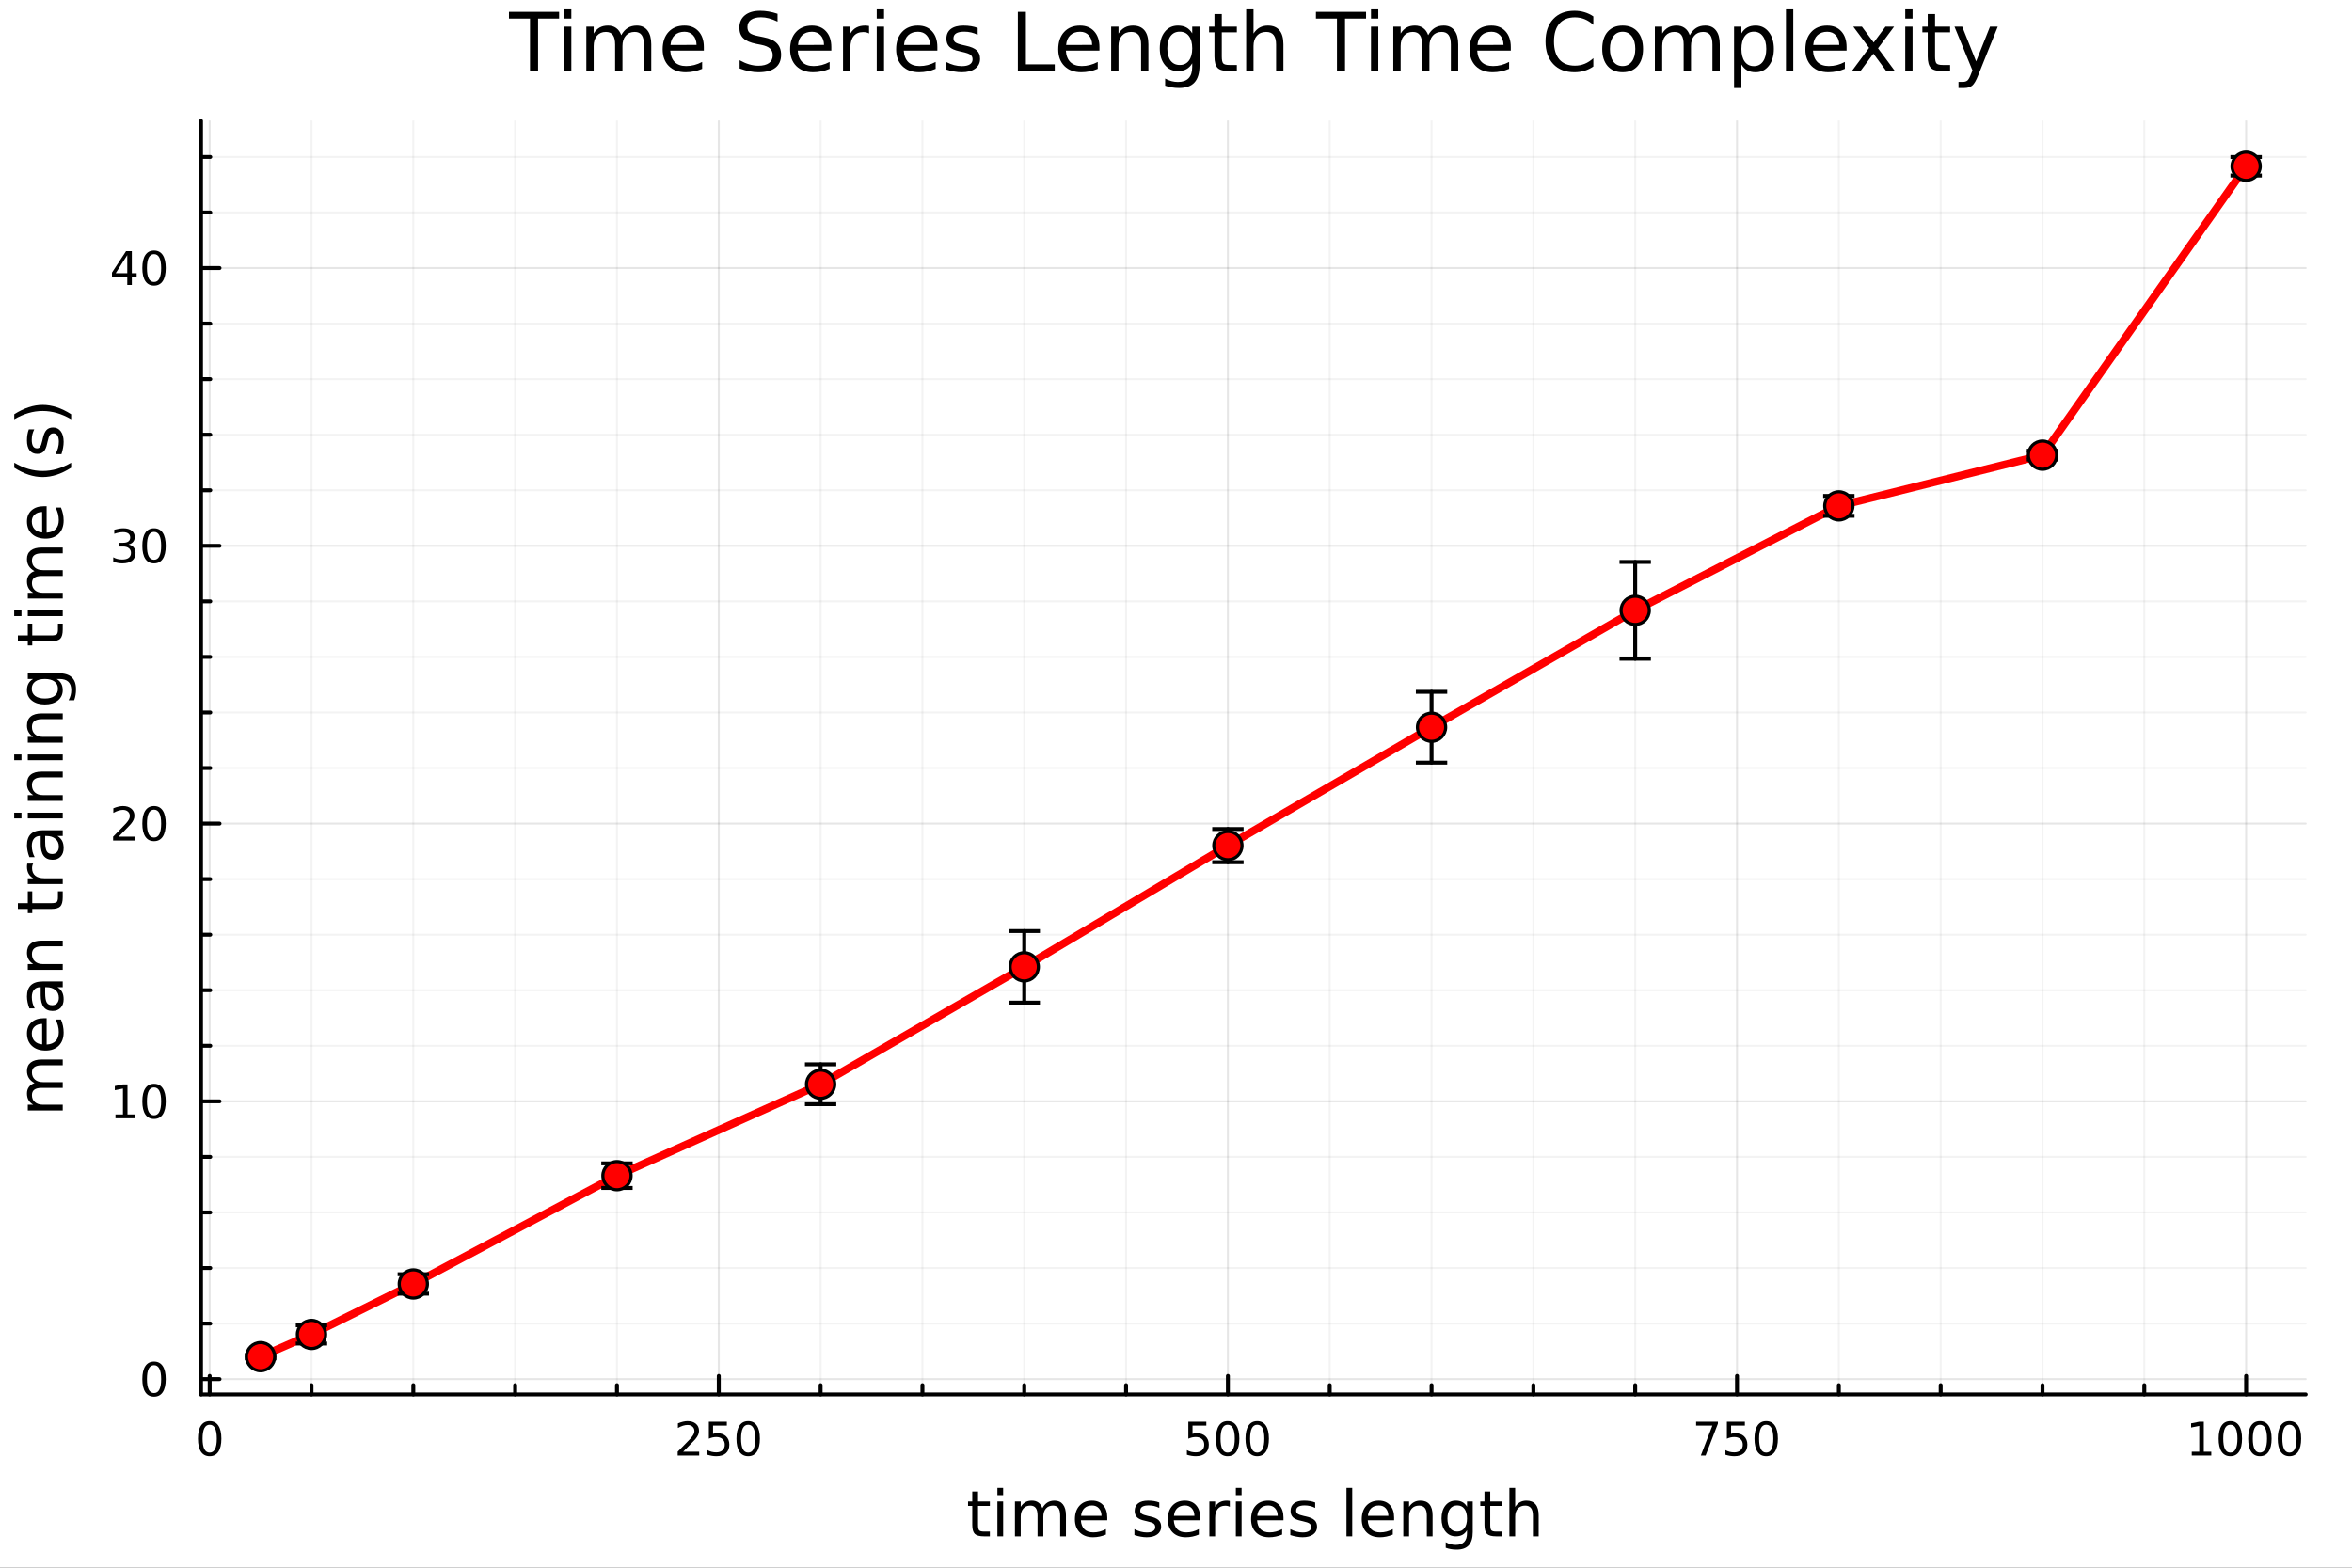 <?xml version="1.0" encoding="utf-8"?>
<svg xmlns="http://www.w3.org/2000/svg" xmlns:xlink="http://www.w3.org/1999/xlink" width="600" height="400" viewBox="0 0 2400 1600">
<rect x="0" y="0" width="2400" height="1600" fill="#333333" stroke="none"/>
<defs>
  <clipPath id="clip980">
    <rect x="0" y="0" width="2400" height="1600"/>
  </clipPath>
</defs>
<path clip-path="url(#clip980)" d="M0 1600 L2400 1600 L2400 8.88178e-14 L0 8.88178e-14  Z" fill="#ffffff" fill-rule="evenodd" fill-opacity="1"/>
<defs>
  <clipPath id="clip981">
    <rect x="480" y="0" width="1681" height="1600"/>
  </clipPath>
</defs>
<path clip-path="url(#clip980)" d="M205.121 1423.18 L2352.76 1423.18 L2352.76 123.472 L205.121 123.472  Z" fill="#ffffff" fill-rule="evenodd" fill-opacity="1"/>
<defs>
  <clipPath id="clip982">
    <rect x="205" y="123" width="2149" height="1301"/>
  </clipPath>
</defs>
<polyline clip-path="url(#clip982)" style="stroke:#000000; stroke-linecap:round; stroke-linejoin:round; stroke-width:2; stroke-opacity:0.05; fill:none" points="317.854,1423.18 317.854,123.472 "/>
<polyline clip-path="url(#clip982)" style="stroke:#000000; stroke-linecap:round; stroke-linejoin:round; stroke-width:2; stroke-opacity:0.05; fill:none" points="421.755,1423.18 421.755,123.472 "/>
<polyline clip-path="url(#clip982)" style="stroke:#000000; stroke-linecap:round; stroke-linejoin:round; stroke-width:2; stroke-opacity:0.05; fill:none" points="525.656,1423.18 525.656,123.472 "/>
<polyline clip-path="url(#clip982)" style="stroke:#000000; stroke-linecap:round; stroke-linejoin:round; stroke-width:2; stroke-opacity:0.05; fill:none" points="629.557,1423.18 629.557,123.472 "/>
<polyline clip-path="url(#clip982)" style="stroke:#000000; stroke-linecap:round; stroke-linejoin:round; stroke-width:2; stroke-opacity:0.05; fill:none" points="837.359,1423.18 837.359,123.472 "/>
<polyline clip-path="url(#clip982)" style="stroke:#000000; stroke-linecap:round; stroke-linejoin:round; stroke-width:2; stroke-opacity:0.05; fill:none" points="941.26,1423.18 941.26,123.472 "/>
<polyline clip-path="url(#clip982)" style="stroke:#000000; stroke-linecap:round; stroke-linejoin:round; stroke-width:2; stroke-opacity:0.05; fill:none" points="1045.16,1423.18 1045.16,123.472 "/>
<polyline clip-path="url(#clip982)" style="stroke:#000000; stroke-linecap:round; stroke-linejoin:round; stroke-width:2; stroke-opacity:0.05; fill:none" points="1149.06,1423.18 1149.06,123.472 "/>
<polyline clip-path="url(#clip982)" style="stroke:#000000; stroke-linecap:round; stroke-linejoin:round; stroke-width:2; stroke-opacity:0.05; fill:none" points="1356.86,1423.18 1356.86,123.472 "/>
<polyline clip-path="url(#clip982)" style="stroke:#000000; stroke-linecap:round; stroke-linejoin:round; stroke-width:2; stroke-opacity:0.05; fill:none" points="1460.77,1423.18 1460.77,123.472 "/>
<polyline clip-path="url(#clip982)" style="stroke:#000000; stroke-linecap:round; stroke-linejoin:round; stroke-width:2; stroke-opacity:0.05; fill:none" points="1564.67,1423.18 1564.67,123.472 "/>
<polyline clip-path="url(#clip982)" style="stroke:#000000; stroke-linecap:round; stroke-linejoin:round; stroke-width:2; stroke-opacity:0.05; fill:none" points="1668.57,1423.18 1668.57,123.472 "/>
<polyline clip-path="url(#clip982)" style="stroke:#000000; stroke-linecap:round; stroke-linejoin:round; stroke-width:2; stroke-opacity:0.05; fill:none" points="1876.37,1423.18 1876.37,123.472 "/>
<polyline clip-path="url(#clip982)" style="stroke:#000000; stroke-linecap:round; stroke-linejoin:round; stroke-width:2; stroke-opacity:0.05; fill:none" points="1980.27,1423.18 1980.27,123.472 "/>
<polyline clip-path="url(#clip982)" style="stroke:#000000; stroke-linecap:round; stroke-linejoin:round; stroke-width:2; stroke-opacity:0.05; fill:none" points="2084.17,1423.18 2084.17,123.472 "/>
<polyline clip-path="url(#clip982)" style="stroke:#000000; stroke-linecap:round; stroke-linejoin:round; stroke-width:2; stroke-opacity:0.05; fill:none" points="2188.07,1423.18 2188.07,123.472 "/>
<polyline clip-path="url(#clip982)" style="stroke:#000000; stroke-linecap:round; stroke-linejoin:round; stroke-width:2; stroke-opacity:0.05; fill:none" points="205.121,1350.83 2352.76,1350.83 "/>
<polyline clip-path="url(#clip982)" style="stroke:#000000; stroke-linecap:round; stroke-linejoin:round; stroke-width:2; stroke-opacity:0.05; fill:none" points="205.121,1294.13 2352.76,1294.13 "/>
<polyline clip-path="url(#clip982)" style="stroke:#000000; stroke-linecap:round; stroke-linejoin:round; stroke-width:2; stroke-opacity:0.05; fill:none" points="205.121,1237.43 2352.76,1237.43 "/>
<polyline clip-path="url(#clip982)" style="stroke:#000000; stroke-linecap:round; stroke-linejoin:round; stroke-width:2; stroke-opacity:0.05; fill:none" points="205.121,1180.74 2352.76,1180.74 "/>
<polyline clip-path="url(#clip982)" style="stroke:#000000; stroke-linecap:round; stroke-linejoin:round; stroke-width:2; stroke-opacity:0.05; fill:none" points="205.121,1067.34 2352.76,1067.34 "/>
<polyline clip-path="url(#clip982)" style="stroke:#000000; stroke-linecap:round; stroke-linejoin:round; stroke-width:2; stroke-opacity:0.05; fill:none" points="205.121,1010.64 2352.76,1010.64 "/>
<polyline clip-path="url(#clip982)" style="stroke:#000000; stroke-linecap:round; stroke-linejoin:round; stroke-width:2; stroke-opacity:0.05; fill:none" points="205.121,953.947 2352.76,953.947 "/>
<polyline clip-path="url(#clip982)" style="stroke:#000000; stroke-linecap:round; stroke-linejoin:round; stroke-width:2; stroke-opacity:0.05; fill:none" points="205.121,897.25 2352.76,897.25 "/>
<polyline clip-path="url(#clip982)" style="stroke:#000000; stroke-linecap:round; stroke-linejoin:round; stroke-width:2; stroke-opacity:0.05; fill:none" points="205.121,783.856 2352.76,783.856 "/>
<polyline clip-path="url(#clip982)" style="stroke:#000000; stroke-linecap:round; stroke-linejoin:round; stroke-width:2; stroke-opacity:0.05; fill:none" points="205.121,727.159 2352.76,727.159 "/>
<polyline clip-path="url(#clip982)" style="stroke:#000000; stroke-linecap:round; stroke-linejoin:round; stroke-width:2; stroke-opacity:0.05; fill:none" points="205.121,670.462 2352.76,670.462 "/>
<polyline clip-path="url(#clip982)" style="stroke:#000000; stroke-linecap:round; stroke-linejoin:round; stroke-width:2; stroke-opacity:0.05; fill:none" points="205.121,613.765 2352.76,613.765 "/>
<polyline clip-path="url(#clip982)" style="stroke:#000000; stroke-linecap:round; stroke-linejoin:round; stroke-width:2; stroke-opacity:0.05; fill:none" points="205.121,500.371 2352.76,500.371 "/>
<polyline clip-path="url(#clip982)" style="stroke:#000000; stroke-linecap:round; stroke-linejoin:round; stroke-width:2; stroke-opacity:0.05; fill:none" points="205.121,443.674 2352.76,443.674 "/>
<polyline clip-path="url(#clip982)" style="stroke:#000000; stroke-linecap:round; stroke-linejoin:round; stroke-width:2; stroke-opacity:0.05; fill:none" points="205.121,386.976 2352.76,386.976 "/>
<polyline clip-path="url(#clip982)" style="stroke:#000000; stroke-linecap:round; stroke-linejoin:round; stroke-width:2; stroke-opacity:0.05; fill:none" points="205.121,330.279 2352.76,330.279 "/>
<polyline clip-path="url(#clip982)" style="stroke:#000000; stroke-linecap:round; stroke-linejoin:round; stroke-width:2; stroke-opacity:0.05; fill:none" points="205.121,216.885 2352.76,216.885 "/>
<polyline clip-path="url(#clip982)" style="stroke:#000000; stroke-linecap:round; stroke-linejoin:round; stroke-width:2; stroke-opacity:0.05; fill:none" points="205.121,160.188 2352.76,160.188 "/>
<polyline clip-path="url(#clip982)" style="stroke:#000000; stroke-linecap:round; stroke-linejoin:round; stroke-width:2; stroke-opacity:0.1; fill:none" points="213.953,1423.18 213.953,123.472 "/>
<polyline clip-path="url(#clip982)" style="stroke:#000000; stroke-linecap:round; stroke-linejoin:round; stroke-width:2; stroke-opacity:0.1; fill:none" points="733.458,1423.18 733.458,123.472 "/>
<polyline clip-path="url(#clip982)" style="stroke:#000000; stroke-linecap:round; stroke-linejoin:round; stroke-width:2; stroke-opacity:0.1; fill:none" points="1252.96,1423.18 1252.96,123.472 "/>
<polyline clip-path="url(#clip982)" style="stroke:#000000; stroke-linecap:round; stroke-linejoin:round; stroke-width:2; stroke-opacity:0.1; fill:none" points="1772.47,1423.18 1772.47,123.472 "/>
<polyline clip-path="url(#clip982)" style="stroke:#000000; stroke-linecap:round; stroke-linejoin:round; stroke-width:2; stroke-opacity:0.1; fill:none" points="2291.97,1423.18 2291.97,123.472 "/>
<polyline clip-path="url(#clip982)" style="stroke:#000000; stroke-linecap:round; stroke-linejoin:round; stroke-width:2; stroke-opacity:0.1; fill:none" points="205.121,1407.52 2352.76,1407.52 "/>
<polyline clip-path="url(#clip982)" style="stroke:#000000; stroke-linecap:round; stroke-linejoin:round; stroke-width:2; stroke-opacity:0.1; fill:none" points="205.121,1124.04 2352.76,1124.04 "/>
<polyline clip-path="url(#clip982)" style="stroke:#000000; stroke-linecap:round; stroke-linejoin:round; stroke-width:2; stroke-opacity:0.1; fill:none" points="205.121,840.553 2352.76,840.553 "/>
<polyline clip-path="url(#clip982)" style="stroke:#000000; stroke-linecap:round; stroke-linejoin:round; stroke-width:2; stroke-opacity:0.1; fill:none" points="205.121,557.068 2352.76,557.068 "/>
<polyline clip-path="url(#clip982)" style="stroke:#000000; stroke-linecap:round; stroke-linejoin:round; stroke-width:2; stroke-opacity:0.1; fill:none" points="205.121,273.582 2352.76,273.582 "/>
<polyline clip-path="url(#clip980)" style="stroke:#000000; stroke-linecap:round; stroke-linejoin:round; stroke-width:4; stroke-opacity:1; fill:none" points="205.121,1423.18 2352.76,1423.18 "/>
<polyline clip-path="url(#clip980)" style="stroke:#000000; stroke-linecap:round; stroke-linejoin:round; stroke-width:4; stroke-opacity:1; fill:none" points="213.953,1423.18 213.953,1404.28 "/>
<polyline clip-path="url(#clip980)" style="stroke:#000000; stroke-linecap:round; stroke-linejoin:round; stroke-width:4; stroke-opacity:1; fill:none" points="733.458,1423.18 733.458,1404.28 "/>
<polyline clip-path="url(#clip980)" style="stroke:#000000; stroke-linecap:round; stroke-linejoin:round; stroke-width:4; stroke-opacity:1; fill:none" points="1252.96,1423.18 1252.96,1404.28 "/>
<polyline clip-path="url(#clip980)" style="stroke:#000000; stroke-linecap:round; stroke-linejoin:round; stroke-width:4; stroke-opacity:1; fill:none" points="1772.47,1423.18 1772.47,1404.28 "/>
<polyline clip-path="url(#clip980)" style="stroke:#000000; stroke-linecap:round; stroke-linejoin:round; stroke-width:4; stroke-opacity:1; fill:none" points="2291.97,1423.18 2291.97,1404.28 "/>
<polyline clip-path="url(#clip980)" style="stroke:#000000; stroke-linecap:round; stroke-linejoin:round; stroke-width:4; stroke-opacity:1; fill:none" points="317.854,1423.18 317.854,1413.73 "/>
<polyline clip-path="url(#clip980)" style="stroke:#000000; stroke-linecap:round; stroke-linejoin:round; stroke-width:4; stroke-opacity:1; fill:none" points="421.755,1423.18 421.755,1413.73 "/>
<polyline clip-path="url(#clip980)" style="stroke:#000000; stroke-linecap:round; stroke-linejoin:round; stroke-width:4; stroke-opacity:1; fill:none" points="525.656,1423.18 525.656,1413.73 "/>
<polyline clip-path="url(#clip980)" style="stroke:#000000; stroke-linecap:round; stroke-linejoin:round; stroke-width:4; stroke-opacity:1; fill:none" points="629.557,1423.18 629.557,1413.73 "/>
<polyline clip-path="url(#clip980)" style="stroke:#000000; stroke-linecap:round; stroke-linejoin:round; stroke-width:4; stroke-opacity:1; fill:none" points="837.359,1423.18 837.359,1413.73 "/>
<polyline clip-path="url(#clip980)" style="stroke:#000000; stroke-linecap:round; stroke-linejoin:round; stroke-width:4; stroke-opacity:1; fill:none" points="941.26,1423.18 941.26,1413.73 "/>
<polyline clip-path="url(#clip980)" style="stroke:#000000; stroke-linecap:round; stroke-linejoin:round; stroke-width:4; stroke-opacity:1; fill:none" points="1045.16,1423.18 1045.16,1413.73 "/>
<polyline clip-path="url(#clip980)" style="stroke:#000000; stroke-linecap:round; stroke-linejoin:round; stroke-width:4; stroke-opacity:1; fill:none" points="1149.06,1423.18 1149.06,1413.73 "/>
<polyline clip-path="url(#clip980)" style="stroke:#000000; stroke-linecap:round; stroke-linejoin:round; stroke-width:4; stroke-opacity:1; fill:none" points="1356.86,1423.18 1356.86,1413.73 "/>
<polyline clip-path="url(#clip980)" style="stroke:#000000; stroke-linecap:round; stroke-linejoin:round; stroke-width:4; stroke-opacity:1; fill:none" points="1460.77,1423.18 1460.77,1413.73 "/>
<polyline clip-path="url(#clip980)" style="stroke:#000000; stroke-linecap:round; stroke-linejoin:round; stroke-width:4; stroke-opacity:1; fill:none" points="1564.67,1423.18 1564.67,1413.73 "/>
<polyline clip-path="url(#clip980)" style="stroke:#000000; stroke-linecap:round; stroke-linejoin:round; stroke-width:4; stroke-opacity:1; fill:none" points="1668.57,1423.18 1668.57,1413.73 "/>
<polyline clip-path="url(#clip980)" style="stroke:#000000; stroke-linecap:round; stroke-linejoin:round; stroke-width:4; stroke-opacity:1; fill:none" points="1876.37,1423.18 1876.37,1413.73 "/>
<polyline clip-path="url(#clip980)" style="stroke:#000000; stroke-linecap:round; stroke-linejoin:round; stroke-width:4; stroke-opacity:1; fill:none" points="1980.27,1423.18 1980.27,1413.73 "/>
<polyline clip-path="url(#clip980)" style="stroke:#000000; stroke-linecap:round; stroke-linejoin:round; stroke-width:4; stroke-opacity:1; fill:none" points="2084.17,1423.18 2084.17,1413.73 "/>
<polyline clip-path="url(#clip980)" style="stroke:#000000; stroke-linecap:round; stroke-linejoin:round; stroke-width:4; stroke-opacity:1; fill:none" points="2188.07,1423.18 2188.07,1413.73 "/>
<path clip-path="url(#clip980)" d="M213.953 1454.1 Q210.341 1454.1 208.513 1457.66 Q206.707 1461.2 206.707 1468.33 Q206.707 1475.44 208.513 1479.01 Q210.341 1482.55 213.953 1482.55 Q217.587 1482.55 219.392 1479.01 Q221.221 1475.44 221.221 1468.33 Q221.221 1461.2 219.392 1457.66 Q217.587 1454.1 213.953 1454.1 M213.953 1450.39 Q219.763 1450.39 222.818 1455 Q225.897 1459.58 225.897 1468.33 Q225.897 1477.06 222.818 1481.67 Q219.763 1486.25 213.953 1486.25 Q208.142 1486.25 205.064 1481.67 Q202.008 1477.06 202.008 1468.33 Q202.008 1459.58 205.064 1455 Q208.142 1450.39 213.953 1450.39 Z" fill="#000000" fill-rule="nonzero" fill-opacity="1" /><path clip-path="url(#clip980)" d="M697.15 1481.64 L713.47 1481.64 L713.47 1485.58 L691.525 1485.58 L691.525 1481.64 Q694.187 1478.89 698.771 1474.26 Q703.377 1469.61 704.558 1468.27 Q706.803 1465.74 707.683 1464.01 Q708.585 1462.25 708.585 1460.56 Q708.585 1457.8 706.641 1456.07 Q704.72 1454.33 701.618 1454.33 Q699.419 1454.33 696.965 1455.09 Q694.534 1455.86 691.757 1457.41 L691.757 1452.69 Q694.581 1451.55 697.034 1450.97 Q699.488 1450.39 701.525 1450.39 Q706.896 1450.39 710.09 1453.08 Q713.284 1455.77 713.284 1460.26 Q713.284 1462.39 712.474 1464.31 Q711.687 1466.2 709.581 1468.8 Q709.002 1469.47 705.9 1472.69 Q702.798 1475.88 697.15 1481.64 Z" fill="#000000" fill-rule="nonzero" fill-opacity="1" /><path clip-path="url(#clip980)" d="M723.331 1451.02 L741.687 1451.02 L741.687 1454.96 L727.613 1454.96 L727.613 1463.43 Q728.632 1463.08 729.65 1462.92 Q730.669 1462.73 731.687 1462.73 Q737.474 1462.73 740.854 1465.9 Q744.233 1469.08 744.233 1474.49 Q744.233 1480.07 740.761 1483.17 Q737.289 1486.25 730.969 1486.25 Q728.794 1486.25 726.525 1485.88 Q724.28 1485.51 721.872 1484.77 L721.872 1480.07 Q723.956 1481.2 726.178 1481.76 Q728.4 1482.32 730.877 1482.32 Q734.881 1482.32 737.219 1480.21 Q739.557 1478.1 739.557 1474.49 Q739.557 1470.88 737.219 1468.77 Q734.881 1466.67 730.877 1466.67 Q729.002 1466.67 727.127 1467.08 Q725.275 1467.5 723.331 1468.38 L723.331 1451.02 Z" fill="#000000" fill-rule="nonzero" fill-opacity="1" /><path clip-path="url(#clip980)" d="M763.446 1454.1 Q759.835 1454.1 758.006 1457.66 Q756.201 1461.2 756.201 1468.33 Q756.201 1475.44 758.006 1479.01 Q759.835 1482.55 763.446 1482.55 Q767.08 1482.55 768.886 1479.01 Q770.715 1475.44 770.715 1468.33 Q770.715 1461.2 768.886 1457.66 Q767.08 1454.1 763.446 1454.1 M763.446 1450.39 Q769.256 1450.39 772.312 1455 Q775.391 1459.58 775.391 1468.33 Q775.391 1477.06 772.312 1481.67 Q769.256 1486.25 763.446 1486.25 Q757.636 1486.25 754.557 1481.67 Q751.502 1477.06 751.502 1468.33 Q751.502 1459.58 754.557 1455 Q757.636 1450.39 763.446 1450.39 Z" fill="#000000" fill-rule="nonzero" fill-opacity="1" /><path clip-path="url(#clip980)" d="M1212.58 1451.02 L1230.94 1451.02 L1230.94 1454.96 L1216.86 1454.96 L1216.86 1463.43 Q1217.88 1463.08 1218.9 1462.92 Q1219.92 1462.73 1220.94 1462.73 Q1226.72 1462.73 1230.1 1465.9 Q1233.48 1469.08 1233.48 1474.49 Q1233.48 1480.07 1230.01 1483.17 Q1226.54 1486.25 1220.22 1486.25 Q1218.04 1486.25 1215.78 1485.88 Q1213.53 1485.51 1211.12 1484.77 L1211.12 1480.07 Q1213.21 1481.2 1215.43 1481.76 Q1217.65 1482.32 1220.13 1482.32 Q1224.13 1482.32 1226.47 1480.21 Q1228.81 1478.1 1228.81 1474.49 Q1228.81 1470.88 1226.47 1468.77 Q1224.13 1466.67 1220.13 1466.67 Q1218.25 1466.67 1216.38 1467.08 Q1214.53 1467.5 1212.58 1468.38 L1212.58 1451.02 Z" fill="#000000" fill-rule="nonzero" fill-opacity="1" /><path clip-path="url(#clip980)" d="M1252.7 1454.1 Q1249.09 1454.1 1247.26 1457.66 Q1245.45 1461.2 1245.45 1468.33 Q1245.45 1475.44 1247.26 1479.01 Q1249.09 1482.55 1252.7 1482.55 Q1256.33 1482.55 1258.14 1479.01 Q1259.97 1475.44 1259.97 1468.33 Q1259.97 1461.2 1258.14 1457.66 Q1256.33 1454.1 1252.7 1454.1 M1252.7 1450.39 Q1258.51 1450.39 1261.56 1455 Q1264.64 1459.58 1264.64 1468.33 Q1264.64 1477.06 1261.56 1481.67 Q1258.51 1486.25 1252.7 1486.25 Q1246.89 1486.25 1243.81 1481.67 Q1240.75 1477.06 1240.75 1468.33 Q1240.75 1459.58 1243.81 1455 Q1246.89 1450.39 1252.7 1450.39 Z" fill="#000000" fill-rule="nonzero" fill-opacity="1" /><path clip-path="url(#clip980)" d="M1282.86 1454.1 Q1279.25 1454.1 1277.42 1457.66 Q1275.61 1461.2 1275.61 1468.33 Q1275.61 1475.44 1277.42 1479.01 Q1279.25 1482.55 1282.86 1482.55 Q1286.49 1482.55 1288.3 1479.01 Q1290.13 1475.44 1290.13 1468.33 Q1290.13 1461.2 1288.3 1457.66 Q1286.49 1454.1 1282.86 1454.1 M1282.86 1450.39 Q1288.67 1450.39 1291.72 1455 Q1294.8 1459.58 1294.8 1468.33 Q1294.8 1477.06 1291.72 1481.67 Q1288.67 1486.25 1282.86 1486.25 Q1277.05 1486.25 1273.97 1481.67 Q1270.91 1477.06 1270.91 1468.33 Q1270.91 1459.58 1273.97 1455 Q1277.05 1450.39 1282.86 1450.39 Z" fill="#000000" fill-rule="nonzero" fill-opacity="1" /><path clip-path="url(#clip980)" d="M1730.74 1451.02 L1752.97 1451.02 L1752.97 1453.01 L1740.42 1485.58 L1735.54 1485.58 L1747.34 1454.96 L1730.74 1454.96 L1730.74 1451.02 Z" fill="#000000" fill-rule="nonzero" fill-opacity="1" /><path clip-path="url(#clip980)" d="M1762.13 1451.02 L1780.49 1451.02 L1780.49 1454.96 L1766.42 1454.96 L1766.42 1463.43 Q1767.43 1463.08 1768.45 1462.92 Q1769.47 1462.73 1770.49 1462.73 Q1776.28 1462.73 1779.66 1465.9 Q1783.04 1469.08 1783.04 1474.49 Q1783.04 1480.07 1779.56 1483.17 Q1776.09 1486.25 1769.77 1486.25 Q1767.6 1486.25 1765.33 1485.88 Q1763.08 1485.51 1760.67 1484.77 L1760.67 1480.07 Q1762.76 1481.2 1764.98 1481.76 Q1767.2 1482.32 1769.68 1482.32 Q1773.68 1482.32 1776.02 1480.21 Q1778.36 1478.1 1778.36 1474.49 Q1778.36 1470.88 1776.02 1468.77 Q1773.68 1466.67 1769.68 1466.67 Q1767.8 1466.67 1765.93 1467.08 Q1764.08 1467.5 1762.13 1468.38 L1762.13 1451.02 Z" fill="#000000" fill-rule="nonzero" fill-opacity="1" /><path clip-path="url(#clip980)" d="M1802.25 1454.1 Q1798.64 1454.1 1796.81 1457.66 Q1795 1461.2 1795 1468.33 Q1795 1475.44 1796.81 1479.01 Q1798.64 1482.55 1802.25 1482.55 Q1805.88 1482.55 1807.69 1479.01 Q1809.52 1475.44 1809.52 1468.33 Q1809.52 1461.2 1807.69 1457.66 Q1805.88 1454.1 1802.25 1454.1 M1802.25 1450.39 Q1808.06 1450.39 1811.11 1455 Q1814.19 1459.58 1814.19 1468.33 Q1814.19 1477.06 1811.11 1481.67 Q1808.06 1486.25 1802.25 1486.25 Q1796.44 1486.25 1793.36 1481.67 Q1790.3 1477.06 1790.3 1468.33 Q1790.3 1459.58 1793.36 1455 Q1796.44 1450.39 1802.25 1450.39 Z" fill="#000000" fill-rule="nonzero" fill-opacity="1" /><path clip-path="url(#clip980)" d="M2236.5 1481.64 L2244.14 1481.64 L2244.14 1455.28 L2235.83 1456.95 L2235.83 1452.69 L2244.09 1451.02 L2248.77 1451.02 L2248.77 1481.64 L2256.41 1481.64 L2256.41 1485.58 L2236.5 1485.58 L2236.5 1481.64 Z" fill="#000000" fill-rule="nonzero" fill-opacity="1" /><path clip-path="url(#clip980)" d="M2275.85 1454.1 Q2272.24 1454.1 2270.41 1457.66 Q2268.61 1461.2 2268.61 1468.33 Q2268.61 1475.44 2270.41 1479.01 Q2272.24 1482.55 2275.85 1482.55 Q2279.49 1482.55 2281.29 1479.01 Q2283.12 1475.44 2283.12 1468.33 Q2283.12 1461.2 2281.29 1457.66 Q2279.49 1454.1 2275.85 1454.1 M2275.85 1450.39 Q2281.66 1450.39 2284.72 1455 Q2287.8 1459.58 2287.8 1468.33 Q2287.8 1477.06 2284.72 1481.67 Q2281.66 1486.25 2275.85 1486.25 Q2270.04 1486.25 2266.96 1481.67 Q2263.91 1477.06 2263.91 1468.33 Q2263.91 1459.58 2266.96 1455 Q2270.04 1450.39 2275.85 1450.39 Z" fill="#000000" fill-rule="nonzero" fill-opacity="1" /><path clip-path="url(#clip980)" d="M2306.01 1454.1 Q2302.4 1454.1 2300.57 1457.66 Q2298.77 1461.2 2298.77 1468.33 Q2298.77 1475.44 2300.57 1479.01 Q2302.4 1482.55 2306.01 1482.55 Q2309.65 1482.55 2311.45 1479.01 Q2313.28 1475.44 2313.28 1468.33 Q2313.28 1461.2 2311.45 1457.66 Q2309.65 1454.1 2306.01 1454.1 M2306.01 1450.39 Q2311.82 1450.39 2314.88 1455 Q2317.96 1459.58 2317.96 1468.33 Q2317.96 1477.06 2314.88 1481.67 Q2311.82 1486.25 2306.01 1486.25 Q2300.2 1486.25 2297.12 1481.67 Q2294.07 1477.06 2294.07 1468.33 Q2294.07 1459.58 2297.12 1455 Q2300.2 1450.39 2306.01 1450.39 Z" fill="#000000" fill-rule="nonzero" fill-opacity="1" /><path clip-path="url(#clip980)" d="M2336.17 1454.1 Q2332.56 1454.1 2330.74 1457.66 Q2328.93 1461.2 2328.93 1468.33 Q2328.93 1475.44 2330.74 1479.01 Q2332.56 1482.55 2336.17 1482.55 Q2339.81 1482.55 2341.61 1479.01 Q2343.44 1475.44 2343.44 1468.33 Q2343.44 1461.2 2341.61 1457.66 Q2339.81 1454.1 2336.17 1454.1 M2336.17 1450.39 Q2341.99 1450.39 2345.04 1455 Q2348.12 1459.58 2348.12 1468.33 Q2348.12 1477.06 2345.04 1481.67 Q2341.99 1486.25 2336.17 1486.25 Q2330.36 1486.25 2327.29 1481.67 Q2324.23 1477.06 2324.23 1468.33 Q2324.23 1459.58 2327.29 1455 Q2330.36 1450.39 2336.17 1450.39 Z" fill="#000000" fill-rule="nonzero" fill-opacity="1" /><path clip-path="url(#clip980)" d="M998.004 1522.27 L998.004 1532.4 L1010.07 1532.4 L1010.07 1536.95 L998.004 1536.95 L998.004 1556.3 Q998.004 1560.66 999.182 1561.9 Q1000.39 1563.14 1004.05 1563.14 L1010.07 1563.14 L1010.07 1568.04 L1004.05 1568.04 Q997.272 1568.04 994.694 1565.53 Q992.116 1562.98 992.116 1556.3 L992.116 1536.95 L987.819 1536.95 L987.819 1532.4 L992.116 1532.4 L992.116 1522.27 L998.004 1522.27 Z" fill="#000000" fill-rule="nonzero" fill-opacity="1" /><path clip-path="url(#clip980)" d="M1017.77 1532.4 L1023.63 1532.4 L1023.63 1568.04 L1017.77 1568.04 L1017.77 1532.4 M1017.77 1518.52 L1023.63 1518.52 L1023.63 1525.93 L1017.77 1525.93 L1017.77 1518.52 Z" fill="#000000" fill-rule="nonzero" fill-opacity="1" /><path clip-path="url(#clip980)" d="M1063.63 1539.24 Q1065.83 1535.29 1068.89 1533.41 Q1071.94 1531.54 1076.08 1531.54 Q1081.65 1531.54 1084.67 1535.45 Q1087.7 1539.33 1087.7 1546.53 L1087.7 1568.04 L1081.81 1568.04 L1081.81 1546.72 Q1081.81 1541.59 1079.99 1539.11 Q1078.18 1536.63 1074.46 1536.63 Q1069.9 1536.63 1067.26 1539.65 Q1064.62 1542.68 1064.62 1547.9 L1064.62 1568.04 L1058.73 1568.04 L1058.73 1546.72 Q1058.73 1541.56 1056.92 1539.11 Q1055.1 1536.63 1051.32 1536.63 Q1046.83 1536.63 1044.19 1539.68 Q1041.55 1542.71 1041.55 1547.9 L1041.55 1568.04 L1035.66 1568.04 L1035.66 1532.4 L1041.55 1532.4 L1041.55 1537.93 Q1043.55 1534.66 1046.35 1533.1 Q1049.15 1531.54 1053 1531.54 Q1056.89 1531.54 1059.59 1533.51 Q1062.33 1535.48 1063.63 1539.24 Z" fill="#000000" fill-rule="nonzero" fill-opacity="1" /><path clip-path="url(#clip980)" d="M1129.87 1548.76 L1129.87 1551.62 L1102.94 1551.62 Q1103.32 1557.67 1106.57 1560.85 Q1109.85 1564 1115.67 1564 Q1119.05 1564 1122.2 1563.17 Q1125.38 1562.35 1128.5 1560.69 L1128.5 1566.23 Q1125.35 1567.57 1122.04 1568.27 Q1118.73 1568.97 1115.32 1568.97 Q1106.79 1568.97 1101.8 1564 Q1096.83 1559.04 1096.83 1550.57 Q1096.83 1541.82 1101.54 1536.69 Q1106.28 1531.54 1114.31 1531.54 Q1121.5 1531.54 1125.67 1536.18 Q1129.87 1540.8 1129.87 1548.76 M1124.01 1547.04 Q1123.95 1542.23 1121.31 1539.37 Q1118.7 1536.5 1114.37 1536.5 Q1109.47 1536.5 1106.51 1539.27 Q1103.58 1542.04 1103.13 1547.07 L1124.01 1547.04 Z" fill="#000000" fill-rule="nonzero" fill-opacity="1" /><path clip-path="url(#clip980)" d="M1182.93 1533.45 L1182.93 1538.98 Q1180.45 1537.71 1177.77 1537.07 Q1175.1 1536.44 1172.23 1536.44 Q1167.87 1536.44 1165.68 1537.77 Q1163.51 1539.11 1163.51 1541.79 Q1163.51 1543.82 1165.07 1545 Q1166.63 1546.15 1171.34 1547.2 L1173.35 1547.64 Q1179.59 1548.98 1182.2 1551.43 Q1184.84 1553.85 1184.84 1558.21 Q1184.84 1563.17 1180.89 1566.07 Q1176.98 1568.97 1170.1 1568.97 Q1167.24 1568.97 1164.12 1568.39 Q1161.03 1567.85 1157.59 1566.74 L1157.59 1560.69 Q1160.84 1562.38 1163.99 1563.24 Q1167.14 1564.07 1170.23 1564.07 Q1174.37 1564.07 1176.59 1562.66 Q1178.82 1561.23 1178.82 1558.65 Q1178.82 1556.27 1177.2 1554.99 Q1175.61 1553.72 1170.16 1552.54 L1168.13 1552.07 Q1162.68 1550.92 1160.27 1548.56 Q1157.85 1546.18 1157.85 1542.04 Q1157.85 1537.01 1161.41 1534.27 Q1164.98 1531.54 1171.53 1531.54 Q1174.78 1531.54 1177.64 1532.01 Q1180.51 1532.49 1182.93 1533.45 Z" fill="#000000" fill-rule="nonzero" fill-opacity="1" /><path clip-path="url(#clip980)" d="M1224.65 1548.76 L1224.65 1551.62 L1197.73 1551.62 Q1198.11 1557.67 1201.36 1560.85 Q1204.63 1564 1210.46 1564 Q1213.83 1564 1216.98 1563.17 Q1220.17 1562.35 1223.29 1560.69 L1223.29 1566.23 Q1220.14 1567.57 1216.83 1568.27 Q1213.51 1568.97 1210.11 1568.97 Q1201.58 1568.97 1196.58 1564 Q1191.62 1559.04 1191.62 1550.57 Q1191.62 1541.82 1196.33 1536.69 Q1201.07 1531.54 1209.09 1531.54 Q1216.28 1531.54 1220.45 1536.18 Q1224.65 1540.8 1224.65 1548.76 M1218.8 1547.04 Q1218.73 1542.23 1216.09 1539.37 Q1213.48 1536.5 1209.15 1536.5 Q1204.25 1536.5 1201.29 1539.27 Q1198.36 1542.04 1197.92 1547.07 L1218.8 1547.04 Z" fill="#000000" fill-rule="nonzero" fill-opacity="1" /><path clip-path="url(#clip980)" d="M1254.92 1537.87 Q1253.94 1537.3 1252.76 1537.04 Q1251.61 1536.76 1250.21 1536.76 Q1245.25 1536.76 1242.57 1540 Q1239.93 1543.22 1239.93 1549.27 L1239.93 1568.04 L1234.04 1568.04 L1234.04 1532.4 L1239.93 1532.4 L1239.93 1537.93 Q1241.78 1534.69 1244.74 1533.13 Q1247.7 1531.54 1251.93 1531.54 Q1252.54 1531.54 1253.27 1531.63 Q1254 1531.7 1254.89 1531.85 L1254.92 1537.87 Z" fill="#000000" fill-rule="nonzero" fill-opacity="1" /><path clip-path="url(#clip980)" d="M1261.07 1532.4 L1266.92 1532.4 L1266.92 1568.04 L1261.07 1568.04 L1261.07 1532.4 M1261.07 1518.52 L1266.92 1518.52 L1266.92 1525.93 L1261.07 1525.93 L1261.07 1518.52 Z" fill="#000000" fill-rule="nonzero" fill-opacity="1" /><path clip-path="url(#clip980)" d="M1309.67 1548.76 L1309.67 1551.62 L1282.74 1551.62 Q1283.12 1557.67 1286.37 1560.85 Q1289.65 1564 1295.47 1564 Q1298.85 1564 1302 1563.17 Q1305.18 1562.35 1308.3 1560.69 L1308.3 1566.23 Q1305.15 1567.57 1301.84 1568.27 Q1298.53 1568.97 1295.12 1568.97 Q1286.59 1568.97 1281.6 1564 Q1276.63 1559.04 1276.63 1550.57 Q1276.63 1541.82 1281.34 1536.69 Q1286.08 1531.54 1294.1 1531.54 Q1301.3 1531.54 1305.47 1536.18 Q1309.67 1540.8 1309.67 1548.76 M1303.81 1547.04 Q1303.75 1542.23 1301.11 1539.37 Q1298.5 1536.5 1294.17 1536.5 Q1289.27 1536.5 1286.31 1539.27 Q1283.38 1542.04 1282.93 1547.07 L1303.81 1547.04 Z" fill="#000000" fill-rule="nonzero" fill-opacity="1" /><path clip-path="url(#clip980)" d="M1342.01 1533.45 L1342.01 1538.98 Q1339.52 1537.71 1336.85 1537.07 Q1334.18 1536.44 1331.31 1536.44 Q1326.95 1536.44 1324.76 1537.77 Q1322.59 1539.11 1322.59 1541.79 Q1322.59 1543.82 1324.15 1545 Q1325.71 1546.15 1330.42 1547.2 L1332.43 1547.64 Q1338.66 1548.98 1341.27 1551.43 Q1343.92 1553.85 1343.92 1558.21 Q1343.92 1563.17 1339.97 1566.07 Q1336.05 1568.97 1329.18 1568.97 Q1326.32 1568.97 1323.2 1568.39 Q1320.11 1567.85 1316.67 1566.74 L1316.67 1560.69 Q1319.92 1562.38 1323.07 1563.24 Q1326.22 1564.07 1329.31 1564.07 Q1333.44 1564.07 1335.67 1562.66 Q1337.9 1561.23 1337.9 1558.65 Q1337.9 1556.27 1336.28 1554.99 Q1334.69 1553.72 1329.24 1552.54 L1327.21 1552.07 Q1321.76 1550.92 1319.34 1548.56 Q1316.93 1546.18 1316.93 1542.04 Q1316.93 1537.01 1320.49 1534.27 Q1324.06 1531.54 1330.61 1531.54 Q1333.86 1531.54 1336.72 1532.01 Q1339.59 1532.49 1342.01 1533.45 Z" fill="#000000" fill-rule="nonzero" fill-opacity="1" /><path clip-path="url(#clip980)" d="M1373.96 1518.52 L1379.82 1518.52 L1379.82 1568.04 L1373.96 1568.04 L1373.96 1518.52 Z" fill="#000000" fill-rule="nonzero" fill-opacity="1" /><path clip-path="url(#clip980)" d="M1422.56 1548.76 L1422.56 1551.62 L1395.64 1551.62 Q1396.02 1557.67 1399.27 1560.85 Q1402.54 1564 1408.37 1564 Q1411.74 1564 1414.89 1563.17 Q1418.08 1562.35 1421.2 1560.69 L1421.2 1566.23 Q1418.05 1567.57 1414.73 1568.27 Q1411.42 1568.97 1408.02 1568.97 Q1399.49 1568.97 1394.49 1564 Q1389.53 1559.04 1389.53 1550.57 Q1389.53 1541.82 1394.24 1536.69 Q1398.98 1531.54 1407 1531.54 Q1414.19 1531.54 1418.36 1536.18 Q1422.56 1540.8 1422.56 1548.76 M1416.71 1547.04 Q1416.64 1542.23 1414 1539.37 Q1411.39 1536.5 1407.06 1536.5 Q1402.16 1536.5 1399.2 1539.27 Q1396.27 1542.04 1395.83 1547.07 L1416.71 1547.04 Z" fill="#000000" fill-rule="nonzero" fill-opacity="1" /><path clip-path="url(#clip980)" d="M1461.81 1546.53 L1461.81 1568.04 L1455.95 1568.04 L1455.95 1546.72 Q1455.95 1541.66 1453.98 1539.14 Q1452.01 1536.63 1448.06 1536.63 Q1443.32 1536.63 1440.58 1539.65 Q1437.84 1542.68 1437.84 1547.9 L1437.84 1568.04 L1431.95 1568.04 L1431.95 1532.4 L1437.84 1532.4 L1437.84 1537.93 Q1439.94 1534.72 1442.78 1533.13 Q1445.64 1531.54 1449.36 1531.54 Q1455.51 1531.54 1458.66 1535.36 Q1461.81 1539.14 1461.81 1546.53 Z" fill="#000000" fill-rule="nonzero" fill-opacity="1" /><path clip-path="url(#clip980)" d="M1496.95 1549.81 Q1496.95 1543.44 1494.31 1539.94 Q1491.7 1536.44 1486.95 1536.44 Q1482.24 1536.44 1479.6 1539.94 Q1476.99 1543.44 1476.99 1549.81 Q1476.99 1556.14 1479.6 1559.64 Q1482.24 1563.14 1486.95 1563.14 Q1491.7 1563.14 1494.31 1559.64 Q1496.95 1556.14 1496.95 1549.81 M1502.8 1563.62 Q1502.8 1572.72 1498.76 1577.15 Q1494.72 1581.6 1486.38 1581.6 Q1483.29 1581.6 1480.56 1581.13 Q1477.82 1580.68 1475.24 1579.72 L1475.24 1574.03 Q1477.82 1575.43 1480.33 1576.1 Q1482.85 1576.76 1485.46 1576.76 Q1491.22 1576.76 1494.08 1573.74 Q1496.95 1570.75 1496.95 1564.67 L1496.95 1561.77 Q1495.13 1564.92 1492.3 1566.48 Q1489.47 1568.04 1485.52 1568.04 Q1478.96 1568.04 1474.95 1563.05 Q1470.94 1558.05 1470.94 1549.81 Q1470.94 1541.53 1474.95 1536.53 Q1478.96 1531.54 1485.52 1531.54 Q1489.47 1531.54 1492.3 1533.1 Q1495.13 1534.66 1496.95 1537.81 L1496.95 1532.4 L1502.8 1532.4 L1502.8 1563.62 Z" fill="#000000" fill-rule="nonzero" fill-opacity="1" /><path clip-path="url(#clip980)" d="M1520.66 1522.27 L1520.66 1532.4 L1532.72 1532.4 L1532.72 1536.95 L1520.66 1536.95 L1520.66 1556.3 Q1520.66 1560.66 1521.84 1561.9 Q1523.05 1563.14 1526.71 1563.14 L1532.72 1563.14 L1532.72 1568.04 L1526.71 1568.04 Q1519.93 1568.04 1517.35 1565.53 Q1514.77 1562.98 1514.77 1556.3 L1514.77 1536.95 L1510.48 1536.95 L1510.48 1532.4 L1514.77 1532.4 L1514.77 1522.27 L1520.66 1522.27 Z" fill="#000000" fill-rule="nonzero" fill-opacity="1" /><path clip-path="url(#clip980)" d="M1570.06 1546.53 L1570.06 1568.04 L1564.2 1568.04 L1564.2 1546.72 Q1564.2 1541.66 1562.23 1539.14 Q1560.25 1536.63 1556.31 1536.63 Q1551.57 1536.63 1548.83 1539.65 Q1546.09 1542.68 1546.09 1547.9 L1546.09 1568.04 L1540.2 1568.04 L1540.2 1518.52 L1546.09 1518.52 L1546.09 1537.93 Q1548.19 1534.72 1551.02 1533.13 Q1553.89 1531.54 1557.61 1531.54 Q1563.76 1531.54 1566.91 1535.36 Q1570.06 1539.14 1570.06 1546.53 Z" fill="#000000" fill-rule="nonzero" fill-opacity="1" /><polyline clip-path="url(#clip980)" style="stroke:#000000; stroke-linecap:round; stroke-linejoin:round; stroke-width:4; stroke-opacity:1; fill:none" points="205.121,1423.18 205.121,123.472 "/>
<polyline clip-path="url(#clip980)" style="stroke:#000000; stroke-linecap:round; stroke-linejoin:round; stroke-width:4; stroke-opacity:1; fill:none" points="205.121,1407.52 224.019,1407.52 "/>
<polyline clip-path="url(#clip980)" style="stroke:#000000; stroke-linecap:round; stroke-linejoin:round; stroke-width:4; stroke-opacity:1; fill:none" points="205.121,1124.04 224.019,1124.04 "/>
<polyline clip-path="url(#clip980)" style="stroke:#000000; stroke-linecap:round; stroke-linejoin:round; stroke-width:4; stroke-opacity:1; fill:none" points="205.121,840.553 224.019,840.553 "/>
<polyline clip-path="url(#clip980)" style="stroke:#000000; stroke-linecap:round; stroke-linejoin:round; stroke-width:4; stroke-opacity:1; fill:none" points="205.121,557.068 224.019,557.068 "/>
<polyline clip-path="url(#clip980)" style="stroke:#000000; stroke-linecap:round; stroke-linejoin:round; stroke-width:4; stroke-opacity:1; fill:none" points="205.121,273.582 224.019,273.582 "/>
<polyline clip-path="url(#clip980)" style="stroke:#000000; stroke-linecap:round; stroke-linejoin:round; stroke-width:4; stroke-opacity:1; fill:none" points="205.121,1350.83 214.57,1350.83 "/>
<polyline clip-path="url(#clip980)" style="stroke:#000000; stroke-linecap:round; stroke-linejoin:round; stroke-width:4; stroke-opacity:1; fill:none" points="205.121,1294.13 214.57,1294.13 "/>
<polyline clip-path="url(#clip980)" style="stroke:#000000; stroke-linecap:round; stroke-linejoin:round; stroke-width:4; stroke-opacity:1; fill:none" points="205.121,1237.43 214.57,1237.43 "/>
<polyline clip-path="url(#clip980)" style="stroke:#000000; stroke-linecap:round; stroke-linejoin:round; stroke-width:4; stroke-opacity:1; fill:none" points="205.121,1180.74 214.57,1180.74 "/>
<polyline clip-path="url(#clip980)" style="stroke:#000000; stroke-linecap:round; stroke-linejoin:round; stroke-width:4; stroke-opacity:1; fill:none" points="205.121,1067.34 214.57,1067.34 "/>
<polyline clip-path="url(#clip980)" style="stroke:#000000; stroke-linecap:round; stroke-linejoin:round; stroke-width:4; stroke-opacity:1; fill:none" points="205.121,1010.64 214.57,1010.64 "/>
<polyline clip-path="url(#clip980)" style="stroke:#000000; stroke-linecap:round; stroke-linejoin:round; stroke-width:4; stroke-opacity:1; fill:none" points="205.121,953.947 214.57,953.947 "/>
<polyline clip-path="url(#clip980)" style="stroke:#000000; stroke-linecap:round; stroke-linejoin:round; stroke-width:4; stroke-opacity:1; fill:none" points="205.121,897.25 214.57,897.25 "/>
<polyline clip-path="url(#clip980)" style="stroke:#000000; stroke-linecap:round; stroke-linejoin:round; stroke-width:4; stroke-opacity:1; fill:none" points="205.121,783.856 214.57,783.856 "/>
<polyline clip-path="url(#clip980)" style="stroke:#000000; stroke-linecap:round; stroke-linejoin:round; stroke-width:4; stroke-opacity:1; fill:none" points="205.121,727.159 214.57,727.159 "/>
<polyline clip-path="url(#clip980)" style="stroke:#000000; stroke-linecap:round; stroke-linejoin:round; stroke-width:4; stroke-opacity:1; fill:none" points="205.121,670.462 214.57,670.462 "/>
<polyline clip-path="url(#clip980)" style="stroke:#000000; stroke-linecap:round; stroke-linejoin:round; stroke-width:4; stroke-opacity:1; fill:none" points="205.121,613.765 214.57,613.765 "/>
<polyline clip-path="url(#clip980)" style="stroke:#000000; stroke-linecap:round; stroke-linejoin:round; stroke-width:4; stroke-opacity:1; fill:none" points="205.121,500.371 214.57,500.371 "/>
<polyline clip-path="url(#clip980)" style="stroke:#000000; stroke-linecap:round; stroke-linejoin:round; stroke-width:4; stroke-opacity:1; fill:none" points="205.121,443.674 214.57,443.674 "/>
<polyline clip-path="url(#clip980)" style="stroke:#000000; stroke-linecap:round; stroke-linejoin:round; stroke-width:4; stroke-opacity:1; fill:none" points="205.121,386.976 214.57,386.976 "/>
<polyline clip-path="url(#clip980)" style="stroke:#000000; stroke-linecap:round; stroke-linejoin:round; stroke-width:4; stroke-opacity:1; fill:none" points="205.121,330.279 214.57,330.279 "/>
<polyline clip-path="url(#clip980)" style="stroke:#000000; stroke-linecap:round; stroke-linejoin:round; stroke-width:4; stroke-opacity:1; fill:none" points="205.121,216.885 214.57,216.885 "/>
<polyline clip-path="url(#clip980)" style="stroke:#000000; stroke-linecap:round; stroke-linejoin:round; stroke-width:4; stroke-opacity:1; fill:none" points="205.121,160.188 214.57,160.188 "/>
<path clip-path="url(#clip980)" d="M157.177 1393.32 Q153.566 1393.32 151.737 1396.89 Q149.931 1400.43 149.931 1407.56 Q149.931 1414.67 151.737 1418.23 Q153.566 1421.77 157.177 1421.77 Q160.811 1421.77 162.616 1418.23 Q164.445 1414.67 164.445 1407.56 Q164.445 1400.43 162.616 1396.89 Q160.811 1393.32 157.177 1393.32 M157.177 1389.62 Q162.987 1389.62 166.042 1394.23 Q169.121 1398.81 169.121 1407.56 Q169.121 1416.29 166.042 1420.89 Q162.987 1425.48 157.177 1425.48 Q151.366 1425.48 148.288 1420.89 Q145.232 1416.29 145.232 1407.56 Q145.232 1398.81 148.288 1394.23 Q151.366 1389.62 157.177 1389.62 Z" fill="#000000" fill-rule="nonzero" fill-opacity="1" /><path clip-path="url(#clip980)" d="M117.825 1137.38 L125.464 1137.38 L125.464 1111.02 L117.154 1112.68 L117.154 1108.43 L125.418 1106.76 L130.093 1106.76 L130.093 1137.38 L137.732 1137.38 L137.732 1141.32 L117.825 1141.32 L117.825 1137.38 Z" fill="#000000" fill-rule="nonzero" fill-opacity="1" /><path clip-path="url(#clip980)" d="M157.177 1109.84 Q153.566 1109.84 151.737 1113.4 Q149.931 1116.94 149.931 1124.07 Q149.931 1131.18 151.737 1134.74 Q153.566 1138.29 157.177 1138.29 Q160.811 1138.29 162.616 1134.74 Q164.445 1131.18 164.445 1124.07 Q164.445 1116.94 162.616 1113.4 Q160.811 1109.84 157.177 1109.84 M157.177 1106.13 Q162.987 1106.13 166.042 1110.74 Q169.121 1115.32 169.121 1124.07 Q169.121 1132.8 166.042 1137.41 Q162.987 1141.99 157.177 1141.99 Q151.366 1141.99 148.288 1137.41 Q145.232 1132.8 145.232 1124.07 Q145.232 1115.32 148.288 1110.74 Q151.366 1106.13 157.177 1106.13 Z" fill="#000000" fill-rule="nonzero" fill-opacity="1" /><path clip-path="url(#clip980)" d="M121.043 853.898 L137.362 853.898 L137.362 857.833 L115.418 857.833 L115.418 853.898 Q118.08 851.143 122.663 846.514 Q127.269 841.861 128.45 840.518 Q130.695 837.995 131.575 836.259 Q132.478 834.5 132.478 832.81 Q132.478 830.056 130.533 828.319 Q128.612 826.583 125.51 826.583 Q123.311 826.583 120.857 827.347 Q118.427 828.111 115.649 829.662 L115.649 824.94 Q118.473 823.806 120.927 823.227 Q123.38 822.648 125.418 822.648 Q130.788 822.648 133.982 825.333 Q137.177 828.018 137.177 832.509 Q137.177 834.639 136.367 836.56 Q135.579 838.458 133.473 841.051 Q132.894 841.722 129.792 844.94 Q126.691 848.134 121.043 853.898 Z" fill="#000000" fill-rule="nonzero" fill-opacity="1" /><path clip-path="url(#clip980)" d="M157.177 826.352 Q153.566 826.352 151.737 829.917 Q149.931 833.458 149.931 840.588 Q149.931 847.694 151.737 851.259 Q153.566 854.801 157.177 854.801 Q160.811 854.801 162.616 851.259 Q164.445 847.694 164.445 840.588 Q164.445 833.458 162.616 829.917 Q160.811 826.352 157.177 826.352 M157.177 822.648 Q162.987 822.648 166.042 827.255 Q169.121 831.838 169.121 840.588 Q169.121 849.315 166.042 853.921 Q162.987 858.504 157.177 858.504 Q151.366 858.504 148.288 853.921 Q145.232 849.315 145.232 840.588 Q145.232 831.838 148.288 827.255 Q151.366 822.648 157.177 822.648 Z" fill="#000000" fill-rule="nonzero" fill-opacity="1" /><path clip-path="url(#clip980)" d="M131.181 555.714 Q134.538 556.431 136.413 558.7 Q138.311 560.968 138.311 564.301 Q138.311 569.417 134.792 572.218 Q131.274 575.019 124.793 575.019 Q122.617 575.019 120.302 574.579 Q118.01 574.163 115.556 573.306 L115.556 568.792 Q117.501 569.926 119.816 570.505 Q122.13 571.084 124.654 571.084 Q129.052 571.084 131.343 569.348 Q133.658 567.612 133.658 564.301 Q133.658 561.246 131.505 559.533 Q129.376 557.797 125.556 557.797 L121.529 557.797 L121.529 553.954 L125.742 553.954 Q129.191 553.954 131.019 552.589 Q132.848 551.2 132.848 548.607 Q132.848 545.945 130.95 544.533 Q129.075 543.098 125.556 543.098 Q123.635 543.098 121.436 543.515 Q119.237 543.931 116.598 544.811 L116.598 540.644 Q119.26 539.903 121.575 539.533 Q123.913 539.163 125.973 539.163 Q131.297 539.163 134.399 541.593 Q137.501 544.001 137.501 548.121 Q137.501 550.991 135.857 552.982 Q134.214 554.95 131.181 555.714 Z" fill="#000000" fill-rule="nonzero" fill-opacity="1" /><path clip-path="url(#clip980)" d="M157.177 542.866 Q153.566 542.866 151.737 546.431 Q149.931 549.973 149.931 557.102 Q149.931 564.209 151.737 567.774 Q153.566 571.315 157.177 571.315 Q160.811 571.315 162.616 567.774 Q164.445 564.209 164.445 557.102 Q164.445 549.973 162.616 546.431 Q160.811 542.866 157.177 542.866 M157.177 539.163 Q162.987 539.163 166.042 543.769 Q169.121 548.352 169.121 557.102 Q169.121 565.829 166.042 570.436 Q162.987 575.019 157.177 575.019 Q151.366 575.019 148.288 570.436 Q145.232 565.829 145.232 557.102 Q145.232 548.352 148.288 543.769 Q151.366 539.163 157.177 539.163 Z" fill="#000000" fill-rule="nonzero" fill-opacity="1" /><path clip-path="url(#clip980)" d="M129.862 260.376 L118.056 278.825 L129.862 278.825 L129.862 260.376 M128.635 256.302 L134.515 256.302 L134.515 278.825 L139.445 278.825 L139.445 282.714 L134.515 282.714 L134.515 290.862 L129.862 290.862 L129.862 282.714 L114.26 282.714 L114.26 278.2 L128.635 256.302 Z" fill="#000000" fill-rule="nonzero" fill-opacity="1" /><path clip-path="url(#clip980)" d="M157.177 259.381 Q153.566 259.381 151.737 262.946 Q149.931 266.487 149.931 273.617 Q149.931 280.723 151.737 284.288 Q153.566 287.83 157.177 287.83 Q160.811 287.83 162.616 284.288 Q164.445 280.723 164.445 273.617 Q164.445 266.487 162.616 262.946 Q160.811 259.381 157.177 259.381 M157.177 255.677 Q162.987 255.677 166.042 260.284 Q169.121 264.867 169.121 273.617 Q169.121 282.344 166.042 286.95 Q162.987 291.534 157.177 291.534 Q151.366 291.534 148.288 286.95 Q145.232 282.344 145.232 273.617 Q145.232 264.867 148.288 260.284 Q151.366 255.677 157.177 255.677 Z" fill="#000000" fill-rule="nonzero" fill-opacity="1" /><path clip-path="url(#clip980)" d="M35.199 1105.41 Q31.253 1103.21 29.375 1100.16 Q27.497 1097.1 27.497 1092.96 Q27.497 1087.39 31.412 1084.37 Q35.295 1081.35 42.488 1081.35 L64.004 1081.35 L64.004 1087.23 L42.679 1087.23 Q37.555 1087.23 35.072 1089.05 Q32.589 1090.86 32.589 1094.59 Q32.589 1099.14 35.613 1101.78 Q38.637 1104.42 43.857 1104.42 L64.004 1104.42 L64.004 1110.31 L42.679 1110.31 Q37.523 1110.31 35.072 1112.12 Q32.589 1113.94 32.589 1117.73 Q32.589 1122.21 35.645 1124.86 Q38.669 1127.5 43.857 1127.5 L64.004 1127.5 L64.004 1133.39 L28.356 1133.39 L28.356 1127.5 L33.894 1127.5 Q30.616 1125.49 29.056 1122.69 Q27.497 1119.89 27.497 1116.04 Q27.497 1112.16 29.47 1109.45 Q31.444 1106.71 35.199 1105.41 Z" fill="#000000" fill-rule="nonzero" fill-opacity="1" /><path clip-path="url(#clip980)" d="M44.716 1039.17 L47.581 1039.17 L47.581 1066.1 Q53.628 1065.72 56.811 1062.47 Q59.962 1059.19 59.962 1053.37 Q59.962 1050 59.134 1046.84 Q58.307 1043.66 56.652 1040.54 L62.19 1040.54 Q63.527 1043.69 64.227 1047 Q64.927 1050.31 64.927 1053.72 Q64.927 1062.25 59.962 1067.25 Q54.997 1072.21 46.53 1072.21 Q37.777 1072.21 32.653 1067.5 Q27.497 1062.76 27.497 1054.74 Q27.497 1047.54 32.144 1043.38 Q36.759 1039.17 44.716 1039.17 M42.997 1045.03 Q38.191 1045.09 35.327 1047.74 Q32.462 1050.35 32.462 1054.67 Q32.462 1059.58 35.231 1062.54 Q38 1065.46 43.029 1065.91 L42.997 1045.03 Z" fill="#000000" fill-rule="nonzero" fill-opacity="1" /><path clip-path="url(#clip980)" d="M46.085 1013.36 Q46.085 1020.46 47.708 1023.2 Q49.331 1025.93 53.246 1025.93 Q56.365 1025.93 58.211 1023.9 Q60.026 1021.83 60.026 1018.29 Q60.026 1013.42 56.588 1010.5 Q53.119 1007.54 47.39 1007.54 L46.085 1007.54 L46.085 1013.36 M43.666 1001.68 L64.004 1001.68 L64.004 1007.54 L58.593 1007.54 Q61.84 1009.54 63.399 1012.53 Q64.927 1015.53 64.927 1019.85 Q64.927 1025.33 61.872 1028.57 Q58.784 1031.79 53.628 1031.79 Q47.612 1031.79 44.557 1027.78 Q41.501 1023.74 41.501 1015.75 L41.501 1007.54 L40.928 1007.54 Q36.886 1007.54 34.69 1010.21 Q32.462 1012.85 32.462 1017.66 Q32.462 1020.71 33.194 1023.61 Q33.926 1026.51 35.39 1029.18 L29.98 1029.18 Q28.738 1025.96 28.133 1022.94 Q27.497 1019.92 27.497 1017.05 Q27.497 1009.32 31.507 1005.5 Q35.518 1001.68 43.666 1001.68 Z" fill="#000000" fill-rule="nonzero" fill-opacity="1" /><path clip-path="url(#clip980)" d="M42.488 959.984 L64.004 959.984 L64.004 965.841 L42.679 965.841 Q37.618 965.841 35.104 967.814 Q32.589 969.788 32.589 973.734 Q32.589 978.477 35.613 981.214 Q38.637 983.951 43.857 983.951 L64.004 983.951 L64.004 989.84 L28.356 989.84 L28.356 983.951 L33.894 983.951 Q30.68 981.851 29.088 979.018 Q27.497 976.153 27.497 972.429 Q27.497 966.286 31.316 963.135 Q35.104 959.984 42.488 959.984 Z" fill="#000000" fill-rule="nonzero" fill-opacity="1" /><path clip-path="url(#clip980)" d="M18.235 921.79 L28.356 921.79 L28.356 909.727 L32.908 909.727 L32.908 921.79 L52.259 921.79 Q56.62 921.79 57.861 920.613 Q59.103 919.403 59.103 915.743 L59.103 909.727 L64.004 909.727 L64.004 915.743 Q64.004 922.522 61.49 925.1 Q58.943 927.678 52.259 927.678 L32.908 927.678 L32.908 931.975 L28.356 931.975 L28.356 927.678 L18.235 927.678 L18.235 921.79 Z" fill="#000000" fill-rule="nonzero" fill-opacity="1" /><path clip-path="url(#clip980)" d="M33.831 881.368 Q33.258 882.355 33.003 883.532 Q32.717 884.678 32.717 886.079 Q32.717 891.044 35.963 893.717 Q39.178 896.359 45.225 896.359 L64.004 896.359 L64.004 902.247 L28.356 902.247 L28.356 896.359 L33.894 896.359 Q30.648 894.513 29.088 891.553 Q27.497 888.593 27.497 884.36 Q27.497 883.755 27.592 883.023 Q27.656 882.291 27.815 881.4 L33.831 881.368 Z" fill="#000000" fill-rule="nonzero" fill-opacity="1" /><path clip-path="url(#clip980)" d="M46.085 859.024 Q46.085 866.122 47.708 868.859 Q49.331 871.597 53.246 871.597 Q56.365 871.597 58.211 869.56 Q60.026 867.491 60.026 863.958 Q60.026 859.088 56.588 856.16 Q53.119 853.2 47.39 853.2 L46.085 853.2 L46.085 859.024 M43.666 847.343 L64.004 847.343 L64.004 853.2 L58.593 853.2 Q61.84 855.205 63.399 858.197 Q64.927 861.189 64.927 865.517 Q64.927 870.992 61.872 874.238 Q58.784 877.453 53.628 877.453 Q47.612 877.453 44.557 873.443 Q41.501 869.4 41.501 861.411 L41.501 853.2 L40.928 853.2 Q36.886 853.2 34.69 855.873 Q32.462 858.515 32.462 863.321 Q32.462 866.377 33.194 869.273 Q33.926 872.169 35.39 874.843 L29.98 874.843 Q28.738 871.628 28.133 868.605 Q27.497 865.581 27.497 862.716 Q27.497 854.982 31.507 851.163 Q35.518 847.343 43.666 847.343 Z" fill="#000000" fill-rule="nonzero" fill-opacity="1" /><path clip-path="url(#clip980)" d="M28.356 835.28 L28.356 829.424 L64.004 829.424 L64.004 835.28 L28.356 835.28 M14.479 835.28 L14.479 829.424 L21.895 829.424 L21.895 835.28 L14.479 835.28 Z" fill="#000000" fill-rule="nonzero" fill-opacity="1" /><path clip-path="url(#clip980)" d="M42.488 787.537 L64.004 787.537 L64.004 793.394 L42.679 793.394 Q37.618 793.394 35.104 795.367 Q32.589 797.341 32.589 801.287 Q32.589 806.03 35.613 808.767 Q38.637 811.504 43.857 811.504 L64.004 811.504 L64.004 817.393 L28.356 817.393 L28.356 811.504 L33.894 811.504 Q30.68 809.404 29.088 806.571 Q27.497 803.706 27.497 799.982 Q27.497 793.839 31.316 790.688 Q35.104 787.537 42.488 787.537 Z" fill="#000000" fill-rule="nonzero" fill-opacity="1" /><path clip-path="url(#clip980)" d="M28.356 775.856 L28.356 770 L64.004 770 L64.004 775.856 L28.356 775.856 M14.479 775.856 L14.479 770 L21.895 770 L21.895 775.856 L14.479 775.856 Z" fill="#000000" fill-rule="nonzero" fill-opacity="1" /><path clip-path="url(#clip980)" d="M42.488 728.114 L64.004 728.114 L64.004 733.97 L42.679 733.97 Q37.618 733.97 35.104 735.943 Q32.589 737.917 32.589 741.863 Q32.589 746.606 35.613 749.343 Q38.637 752.08 43.857 752.08 L64.004 752.08 L64.004 757.969 L28.356 757.969 L28.356 752.08 L33.894 752.08 Q30.68 749.98 29.088 747.147 Q27.497 744.282 27.497 740.559 Q27.497 734.416 31.316 731.265 Q35.104 728.114 42.488 728.114 Z" fill="#000000" fill-rule="nonzero" fill-opacity="1" /><path clip-path="url(#clip980)" d="M45.766 692.975 Q39.401 692.975 35.9 695.617 Q32.398 698.227 32.398 702.969 Q32.398 707.68 35.9 710.321 Q39.401 712.931 45.766 712.931 Q52.1 712.931 55.601 710.321 Q59.103 707.68 59.103 702.969 Q59.103 698.227 55.601 695.617 Q52.1 692.975 45.766 692.975 M59.58 687.118 Q68.683 687.118 73.107 691.161 Q77.563 695.203 77.563 703.542 Q77.563 706.629 77.086 709.367 Q76.64 712.104 75.685 714.682 L69.988 714.682 Q71.388 712.104 72.057 709.589 Q72.725 707.075 72.725 704.465 Q72.725 698.704 69.701 695.839 Q66.71 692.975 60.63 692.975 L57.734 692.975 Q60.885 694.789 62.445 697.622 Q64.004 700.455 64.004 704.401 Q64.004 710.958 59.007 714.968 Q54.01 718.979 45.766 718.979 Q37.491 718.979 32.494 714.968 Q27.497 710.958 27.497 704.401 Q27.497 700.455 29.056 697.622 Q30.616 694.789 33.767 692.975 L28.356 692.975 L28.356 687.118 L59.58 687.118 Z" fill="#000000" fill-rule="nonzero" fill-opacity="1" /><path clip-path="url(#clip980)" d="M18.235 648.542 L28.356 648.542 L28.356 636.479 L32.908 636.479 L32.908 648.542 L52.259 648.542 Q56.62 648.542 57.861 647.365 Q59.103 646.155 59.103 642.495 L59.103 636.479 L64.004 636.479 L64.004 642.495 Q64.004 649.274 61.49 651.852 Q58.943 654.43 52.259 654.43 L32.908 654.43 L32.908 658.727 L28.356 658.727 L28.356 654.43 L18.235 654.43 L18.235 648.542 Z" fill="#000000" fill-rule="nonzero" fill-opacity="1" /><path clip-path="url(#clip980)" d="M28.356 628.777 L28.356 622.92 L64.004 622.92 L64.004 628.777 L28.356 628.777 M14.479 628.777 L14.479 622.92 L21.895 622.92 L21.895 628.777 L14.479 628.777 Z" fill="#000000" fill-rule="nonzero" fill-opacity="1" /><path clip-path="url(#clip980)" d="M35.199 582.912 Q31.253 580.716 29.375 577.66 Q27.497 574.605 27.497 570.467 Q27.497 564.897 31.412 561.873 Q35.295 558.849 42.488 558.849 L64.004 558.849 L64.004 564.738 L42.679 564.738 Q37.555 564.738 35.072 566.552 Q32.589 568.366 32.589 572.09 Q32.589 576.642 35.613 579.283 Q38.637 581.925 43.857 581.925 L64.004 581.925 L64.004 587.813 L42.679 587.813 Q37.523 587.813 35.072 589.628 Q32.589 591.442 32.589 595.229 Q32.589 599.717 35.645 602.359 Q38.669 605.001 43.857 605.001 L64.004 605.001 L64.004 610.889 L28.356 610.889 L28.356 605.001 L33.894 605.001 Q30.616 602.996 29.056 600.195 Q27.497 597.394 27.497 593.543 Q27.497 589.659 29.47 586.954 Q31.444 584.217 35.199 582.912 Z" fill="#000000" fill-rule="nonzero" fill-opacity="1" /><path clip-path="url(#clip980)" d="M44.716 516.677 L47.581 516.677 L47.581 543.604 Q53.628 543.222 56.811 539.975 Q59.962 536.697 59.962 530.872 Q59.962 527.498 59.134 524.347 Q58.307 521.164 56.652 518.045 L62.19 518.045 Q63.527 521.196 64.227 524.506 Q64.927 527.817 64.927 531.222 Q64.927 539.752 59.962 544.749 Q54.997 549.715 46.53 549.715 Q37.777 549.715 32.653 545.004 Q27.497 540.262 27.497 532.241 Q27.497 525.048 32.144 520.878 Q36.759 516.677 44.716 516.677 M42.997 522.533 Q38.191 522.597 35.327 525.238 Q32.462 527.848 32.462 532.177 Q32.462 537.079 35.231 540.039 Q38 542.967 43.029 543.413 L42.997 522.533 Z" fill="#000000" fill-rule="nonzero" fill-opacity="1" /><path clip-path="url(#clip980)" d="M14.543 472.276 Q21.863 476.541 29.025 478.61 Q36.186 480.679 43.538 480.679 Q50.891 480.679 58.116 478.61 Q65.309 476.509 72.598 472.276 L72.598 477.368 Q65.118 482.143 57.893 484.53 Q50.668 486.885 43.538 486.885 Q36.441 486.885 29.247 484.53 Q22.054 482.174 14.543 477.368 L14.543 472.276 Z" fill="#000000" fill-rule="nonzero" fill-opacity="1" /><path clip-path="url(#clip980)" d="M29.407 438.187 L34.945 438.187 Q33.672 440.67 33.035 443.344 Q32.398 446.017 32.398 448.882 Q32.398 453.242 33.735 455.439 Q35.072 457.603 37.746 457.603 Q39.783 457.603 40.96 456.043 Q42.106 454.484 43.157 449.773 L43.602 447.768 Q44.939 441.529 47.39 438.92 Q49.809 436.278 54.169 436.278 Q59.134 436.278 62.031 440.224 Q64.927 444.139 64.927 451.014 Q64.927 453.879 64.354 456.998 Q63.813 460.085 62.699 463.523 L56.652 463.523 Q58.339 460.276 59.198 457.125 Q60.026 453.974 60.026 450.887 Q60.026 446.749 58.625 444.521 Q57.193 442.293 54.615 442.293 Q52.228 442.293 50.955 443.917 Q49.681 445.508 48.504 450.951 L48.026 452.988 Q46.88 458.43 44.525 460.849 Q42.138 463.268 38 463.268 Q32.971 463.268 30.234 459.704 Q27.497 456.139 27.497 449.582 Q27.497 446.336 27.974 443.471 Q28.452 440.606 29.407 438.187 Z" fill="#000000" fill-rule="nonzero" fill-opacity="1" /><path clip-path="url(#clip980)" d="M14.543 427.875 L14.543 422.782 Q22.054 418.008 29.247 415.653 Q36.441 413.266 43.538 413.266 Q50.668 413.266 57.893 415.653 Q65.118 418.008 72.598 422.782 L72.598 427.875 Q65.309 423.642 58.116 421.573 Q50.891 419.472 43.538 419.472 Q36.186 419.472 29.025 421.573 Q21.863 423.642 14.543 427.875 Z" fill="#000000" fill-rule="nonzero" fill-opacity="1" /><path clip-path="url(#clip980)" d="M519.353 12.096 L570.516 12.096 L570.516 18.983 L549.047 18.983 L549.047 72.576 L540.823 72.576 L540.823 18.983 L519.353 18.983 L519.353 12.096 Z" fill="#000000" fill-rule="nonzero" fill-opacity="1" /><path clip-path="url(#clip980)" d="M575.539 27.206 L582.993 27.206 L582.993 72.576 L575.539 72.576 L575.539 27.206 M575.539 9.544 L582.993 9.544 L582.993 18.983 L575.539 18.983 L575.539 9.544 Z" fill="#000000" fill-rule="nonzero" fill-opacity="1" /><path clip-path="url(#clip980)" d="M633.913 35.915 Q636.708 30.892 640.597 28.502 Q644.486 26.112 649.752 26.112 Q656.841 26.112 660.689 31.095 Q664.538 36.037 664.538 45.192 L664.538 72.576 L657.044 72.576 L657.044 45.435 Q657.044 38.913 654.735 35.753 Q652.426 32.594 647.686 32.594 Q641.893 32.594 638.531 36.442 Q635.169 40.29 635.169 46.934 L635.169 72.576 L627.675 72.576 L627.675 45.435 Q627.675 38.873 625.366 35.753 Q623.057 32.594 618.236 32.594 Q612.524 32.594 609.162 36.482 Q605.8 40.331 605.8 46.934 L605.8 72.576 L598.306 72.576 L598.306 27.206 L605.8 27.206 L605.8 34.254 Q608.352 30.082 611.917 28.097 Q615.481 26.112 620.383 26.112 Q625.325 26.112 628.768 28.624 Q632.252 31.135 633.913 35.915 Z" fill="#000000" fill-rule="nonzero" fill-opacity="1" /><path clip-path="url(#clip980)" d="M718.212 48.028 L718.212 51.673 L683.942 51.673 Q684.428 59.37 688.56 63.421 Q692.732 67.431 700.145 67.431 Q704.439 67.431 708.45 66.378 Q712.501 65.325 716.47 63.218 L716.47 70.267 Q712.46 71.968 708.247 72.86 Q704.034 73.751 699.7 73.751 Q688.843 73.751 682.483 67.431 Q676.164 61.112 676.164 50.337 Q676.164 39.197 682.159 32.675 Q688.195 26.112 698.403 26.112 Q707.558 26.112 712.865 32.026 Q718.212 37.9 718.212 48.028 M710.759 45.84 Q710.678 39.723 707.315 36.077 Q703.994 32.431 698.484 32.431 Q692.246 32.431 688.479 35.956 Q684.752 39.48 684.185 45.88 L710.759 45.84 Z" fill="#000000" fill-rule="nonzero" fill-opacity="1" /><path clip-path="url(#clip980)" d="M793.397 14.081 L793.397 22.061 Q788.739 19.833 784.607 18.739 Q780.475 17.646 776.626 17.646 Q769.942 17.646 766.297 20.238 Q762.691 22.831 762.691 27.611 Q762.691 31.621 765.081 33.687 Q767.512 35.713 774.236 36.969 L779.178 37.981 Q788.333 39.723 792.668 44.139 Q797.043 48.514 797.043 55.886 Q797.043 64.677 791.129 69.214 Q785.255 73.751 773.872 73.751 Q769.578 73.751 764.717 72.778 Q759.896 71.806 754.711 69.902 L754.711 61.477 Q759.694 64.272 764.474 65.689 Q769.254 67.107 773.872 67.107 Q780.88 67.107 784.688 64.353 Q788.495 61.598 788.495 56.494 Q788.495 52.038 785.741 49.526 Q783.027 47.015 776.788 45.759 L771.806 44.787 Q762.651 42.964 758.559 39.075 Q754.468 35.186 754.468 28.259 Q754.468 20.238 760.099 15.62 Q765.77 11.002 775.695 11.002 Q779.948 11.002 784.364 11.772 Q788.779 12.542 793.397 14.081 Z" fill="#000000" fill-rule="nonzero" fill-opacity="1" /><path clip-path="url(#clip980)" d="M848.287 48.028 L848.287 51.673 L814.016 51.673 Q814.502 59.37 818.634 63.421 Q822.807 67.431 830.22 67.431 Q834.514 67.431 838.524 66.378 Q842.575 65.325 846.545 63.218 L846.545 70.267 Q842.535 71.968 838.322 72.86 Q834.109 73.751 829.774 73.751 Q818.918 73.751 812.558 67.431 Q806.238 61.112 806.238 50.337 Q806.238 39.197 812.234 32.675 Q818.27 26.112 828.478 26.112 Q837.633 26.112 842.94 32.026 Q848.287 37.9 848.287 48.028 M840.833 45.84 Q840.752 39.723 837.39 36.077 Q834.068 32.431 828.559 32.431 Q822.321 32.431 818.553 35.956 Q814.826 39.48 814.259 45.88 L840.833 45.84 Z" fill="#000000" fill-rule="nonzero" fill-opacity="1" /><path clip-path="url(#clip980)" d="M886.811 34.173 Q885.555 33.444 884.056 33.12 Q882.598 32.756 880.816 32.756 Q874.496 32.756 871.093 36.888 Q867.731 40.979 867.731 48.676 L867.731 72.576 L860.237 72.576 L860.237 27.206 L867.731 27.206 L867.731 34.254 Q870.081 30.122 873.848 28.138 Q877.615 26.112 883.003 26.112 Q883.773 26.112 884.704 26.234 Q885.636 26.315 886.77 26.517 L886.811 34.173 Z" fill="#000000" fill-rule="nonzero" fill-opacity="1" /><path clip-path="url(#clip980)" d="M894.629 27.206 L902.083 27.206 L902.083 72.576 L894.629 72.576 L894.629 27.206 M894.629 9.544 L902.083 9.544 L902.083 18.983 L894.629 18.983 L894.629 9.544 Z" fill="#000000" fill-rule="nonzero" fill-opacity="1" /><path clip-path="url(#clip980)" d="M956.486 48.028 L956.486 51.673 L922.216 51.673 Q922.702 59.37 926.834 63.421 Q931.006 67.431 938.419 67.431 Q942.713 67.431 946.724 66.378 Q950.775 65.325 954.745 63.218 L954.745 70.267 Q950.734 71.968 946.521 72.86 Q942.308 73.751 937.974 73.751 Q927.117 73.751 920.757 67.431 Q914.438 61.112 914.438 50.337 Q914.438 39.197 920.433 32.675 Q926.469 26.112 936.678 26.112 Q945.833 26.112 951.139 32.026 Q956.486 37.9 956.486 48.028 M949.033 45.84 Q948.952 39.723 945.59 36.077 Q942.268 32.431 936.759 32.431 Q930.52 32.431 926.753 35.956 Q923.026 39.48 922.459 45.88 L949.033 45.84 Z" fill="#000000" fill-rule="nonzero" fill-opacity="1" /><path clip-path="url(#clip980)" d="M997.644 28.543 L997.644 35.591 Q994.484 33.971 991.081 33.161 Q987.678 32.35 984.033 32.35 Q978.483 32.35 975.688 34.052 Q972.933 35.753 972.933 39.156 Q972.933 41.749 974.918 43.248 Q976.903 44.706 982.898 46.043 L985.45 46.61 Q993.39 48.311 996.712 51.43 Q1000.07 54.509 1000.07 60.059 Q1000.07 66.378 995.051 70.064 Q990.068 73.751 981.319 73.751 Q977.673 73.751 973.703 73.022 Q969.773 72.333 965.398 70.915 L965.398 63.218 Q969.53 65.365 973.541 66.459 Q977.551 67.512 981.481 67.512 Q986.747 67.512 989.582 65.73 Q992.418 63.907 992.418 60.626 Q992.418 57.588 990.352 55.967 Q988.327 54.347 981.4 52.848 L978.807 52.24 Q971.88 50.782 968.801 47.785 Q965.723 44.746 965.723 39.48 Q965.723 33.08 970.26 29.596 Q974.797 26.112 983.141 26.112 Q987.273 26.112 990.919 26.72 Q994.565 27.327 997.644 28.543 Z" fill="#000000" fill-rule="nonzero" fill-opacity="1" /><path clip-path="url(#clip980)" d="M1038.64 12.096 L1046.82 12.096 L1046.82 65.689 L1076.27 65.689 L1076.27 72.576 L1038.64 72.576 L1038.64 12.096 Z" fill="#000000" fill-rule="nonzero" fill-opacity="1" /><path clip-path="url(#clip980)" d="M1121.88 48.028 L1121.88 51.673 L1087.61 51.673 Q1088.1 59.37 1092.23 63.421 Q1096.4 67.431 1103.82 67.431 Q1108.11 67.431 1112.12 66.378 Q1116.17 65.325 1120.14 63.218 L1120.14 70.267 Q1116.13 71.968 1111.92 72.86 Q1107.71 73.751 1103.37 73.751 Q1092.52 73.751 1086.16 67.431 Q1079.84 61.112 1079.84 50.337 Q1079.84 39.197 1085.83 32.675 Q1091.87 26.112 1102.08 26.112 Q1111.23 26.112 1116.54 32.026 Q1121.88 37.9 1121.88 48.028 M1114.43 45.84 Q1114.35 39.723 1110.99 36.077 Q1107.67 32.431 1102.16 32.431 Q1095.92 32.431 1092.15 35.956 Q1088.42 39.48 1087.86 45.88 L1114.43 45.84 Z" fill="#000000" fill-rule="nonzero" fill-opacity="1" /><path clip-path="url(#clip980)" d="M1171.83 45.192 L1171.83 72.576 L1164.38 72.576 L1164.38 45.435 Q1164.38 38.994 1161.87 35.794 Q1159.36 32.594 1154.33 32.594 Q1148.3 32.594 1144.81 36.442 Q1141.33 40.29 1141.33 46.934 L1141.33 72.576 L1133.84 72.576 L1133.84 27.206 L1141.33 27.206 L1141.33 34.254 Q1144 30.163 1147.61 28.138 Q1151.25 26.112 1155.99 26.112 Q1163.81 26.112 1167.82 30.973 Q1171.83 35.794 1171.83 45.192 Z" fill="#000000" fill-rule="nonzero" fill-opacity="1" /><path clip-path="url(#clip980)" d="M1216.55 49.364 Q1216.55 41.263 1213.19 36.806 Q1209.87 32.35 1203.83 32.35 Q1197.84 32.35 1194.48 36.806 Q1191.16 41.263 1191.16 49.364 Q1191.16 57.426 1194.48 61.882 Q1197.84 66.338 1203.83 66.338 Q1209.87 66.338 1213.19 61.882 Q1216.55 57.426 1216.55 49.364 M1224.01 66.945 Q1224.01 78.531 1218.86 84.162 Q1213.72 89.833 1203.11 89.833 Q1199.18 89.833 1195.69 89.225 Q1192.21 88.658 1188.93 87.443 L1188.93 80.192 Q1192.21 81.974 1195.41 82.825 Q1198.61 83.675 1201.93 83.675 Q1209.26 83.675 1212.91 79.827 Q1216.55 76.019 1216.55 68.282 L1216.55 64.596 Q1214.25 68.606 1210.64 70.591 Q1207.03 72.576 1202.01 72.576 Q1193.67 72.576 1188.56 66.216 Q1183.46 59.856 1183.46 49.364 Q1183.46 38.832 1188.56 32.472 Q1193.67 26.112 1202.01 26.112 Q1207.03 26.112 1210.64 28.097 Q1214.25 30.082 1216.55 34.092 L1216.55 27.206 L1224.01 27.206 L1224.01 66.945 Z" fill="#000000" fill-rule="nonzero" fill-opacity="1" /><path clip-path="url(#clip980)" d="M1246.73 14.324 L1246.73 27.206 L1262.09 27.206 L1262.09 32.999 L1246.73 32.999 L1246.73 57.628 Q1246.73 63.178 1248.23 64.758 Q1249.77 66.338 1254.43 66.338 L1262.09 66.338 L1262.09 72.576 L1254.43 72.576 Q1245.8 72.576 1242.52 69.376 Q1239.24 66.135 1239.24 57.628 L1239.24 32.999 L1233.77 32.999 L1233.77 27.206 L1239.24 27.206 L1239.24 14.324 L1246.73 14.324 Z" fill="#000000" fill-rule="nonzero" fill-opacity="1" /><path clip-path="url(#clip980)" d="M1309.6 45.192 L1309.6 72.576 L1302.15 72.576 L1302.15 45.435 Q1302.15 38.994 1299.64 35.794 Q1297.13 32.594 1292.1 32.594 Q1286.07 32.594 1282.58 36.442 Q1279.1 40.29 1279.1 46.934 L1279.1 72.576 L1271.61 72.576 L1271.61 9.544 L1279.1 9.544 L1279.1 34.254 Q1281.77 30.163 1285.38 28.138 Q1289.03 26.112 1293.76 26.112 Q1301.58 26.112 1305.59 30.973 Q1309.6 35.794 1309.6 45.192 Z" fill="#000000" fill-rule="nonzero" fill-opacity="1" /><path clip-path="url(#clip980)" d="M1342.78 12.096 L1393.94 12.096 L1393.94 18.983 L1372.47 18.983 L1372.47 72.576 L1364.25 72.576 L1364.25 18.983 L1342.78 18.983 L1342.78 12.096 Z" fill="#000000" fill-rule="nonzero" fill-opacity="1" /><path clip-path="url(#clip980)" d="M1398.97 27.206 L1406.42 27.206 L1406.42 72.576 L1398.97 72.576 L1398.97 27.206 M1398.97 9.544 L1406.42 9.544 L1406.42 18.983 L1398.97 18.983 L1398.97 9.544 Z" fill="#000000" fill-rule="nonzero" fill-opacity="1" /><path clip-path="url(#clip980)" d="M1457.34 35.915 Q1460.14 30.892 1464.02 28.502 Q1467.91 26.112 1473.18 26.112 Q1480.27 26.112 1484.12 31.095 Q1487.97 36.037 1487.97 45.192 L1487.97 72.576 L1480.47 72.576 L1480.47 45.435 Q1480.47 38.913 1478.16 35.753 Q1475.85 32.594 1471.11 32.594 Q1465.32 32.594 1461.96 36.442 Q1458.6 40.29 1458.6 46.934 L1458.6 72.576 L1451.1 72.576 L1451.1 45.435 Q1451.1 38.873 1448.79 35.753 Q1446.48 32.594 1441.66 32.594 Q1435.95 32.594 1432.59 36.482 Q1429.23 40.331 1429.23 46.934 L1429.23 72.576 L1421.73 72.576 L1421.73 27.206 L1429.23 27.206 L1429.23 34.254 Q1431.78 30.082 1435.34 28.097 Q1438.91 26.112 1443.81 26.112 Q1448.75 26.112 1452.2 28.624 Q1455.68 31.135 1457.34 35.915 Z" fill="#000000" fill-rule="nonzero" fill-opacity="1" /><path clip-path="url(#clip980)" d="M1541.64 48.028 L1541.64 51.673 L1507.37 51.673 Q1507.86 59.37 1511.99 63.421 Q1516.16 67.431 1523.57 67.431 Q1527.87 67.431 1531.88 66.378 Q1535.93 65.325 1539.9 63.218 L1539.9 70.267 Q1535.89 71.968 1531.67 72.86 Q1527.46 73.751 1523.13 73.751 Q1512.27 73.751 1505.91 67.431 Q1499.59 61.112 1499.59 50.337 Q1499.59 39.197 1505.59 32.675 Q1511.62 26.112 1521.83 26.112 Q1530.99 26.112 1536.29 32.026 Q1541.64 37.9 1541.64 48.028 M1534.19 45.84 Q1534.1 39.723 1530.74 36.077 Q1527.42 32.431 1521.91 32.431 Q1515.67 32.431 1511.91 35.956 Q1508.18 39.48 1507.61 45.88 L1534.19 45.84 Z" fill="#000000" fill-rule="nonzero" fill-opacity="1" /><path clip-path="url(#clip980)" d="M1625.86 16.755 L1625.86 25.383 Q1621.73 21.535 1617.03 19.631 Q1612.37 17.727 1607.1 17.727 Q1596.73 17.727 1591.22 24.087 Q1585.71 30.406 1585.71 42.397 Q1585.71 54.347 1591.22 60.707 Q1596.73 67.026 1607.1 67.026 Q1612.37 67.026 1617.03 65.122 Q1621.73 63.218 1625.86 59.37 L1625.86 67.918 Q1621.56 70.834 1616.74 72.292 Q1611.96 73.751 1606.62 73.751 Q1592.88 73.751 1584.98 65.365 Q1577.08 56.94 1577.08 42.397 Q1577.08 27.814 1584.98 19.428 Q1592.88 11.002 1606.62 11.002 Q1612.04 11.002 1616.82 12.461 Q1621.64 13.878 1625.86 16.755 Z" fill="#000000" fill-rule="nonzero" fill-opacity="1" /><path clip-path="url(#clip980)" d="M1655.75 32.431 Q1649.76 32.431 1646.27 37.131 Q1642.79 41.789 1642.79 49.931 Q1642.79 58.074 1646.23 62.773 Q1649.72 67.431 1655.75 67.431 Q1661.71 67.431 1665.19 62.732 Q1668.68 58.033 1668.68 49.931 Q1668.68 41.87 1665.19 37.171 Q1661.71 32.431 1655.75 32.431 M1655.75 26.112 Q1665.48 26.112 1671.03 32.431 Q1676.58 38.751 1676.58 49.931 Q1676.58 61.071 1671.03 67.431 Q1665.48 73.751 1655.75 73.751 Q1645.99 73.751 1640.44 67.431 Q1634.93 61.071 1634.93 49.931 Q1634.93 38.751 1640.44 32.431 Q1645.99 26.112 1655.75 26.112 Z" fill="#000000" fill-rule="nonzero" fill-opacity="1" /><path clip-path="url(#clip980)" d="M1724.25 35.915 Q1727.05 30.892 1730.94 28.502 Q1734.83 26.112 1740.09 26.112 Q1747.18 26.112 1751.03 31.095 Q1754.88 36.037 1754.88 45.192 L1754.88 72.576 L1747.39 72.576 L1747.39 45.435 Q1747.39 38.913 1745.08 35.753 Q1742.77 32.594 1738.03 32.594 Q1732.23 32.594 1728.87 36.442 Q1725.51 40.29 1725.51 46.934 L1725.51 72.576 L1718.02 72.576 L1718.02 45.435 Q1718.02 38.873 1715.71 35.753 Q1713.4 32.594 1708.58 32.594 Q1702.87 32.594 1699.5 36.482 Q1696.14 40.331 1696.14 46.934 L1696.14 72.576 L1688.65 72.576 L1688.65 27.206 L1696.14 27.206 L1696.14 34.254 Q1698.69 30.082 1702.26 28.097 Q1705.82 26.112 1710.72 26.112 Q1715.67 26.112 1719.11 28.624 Q1722.59 31.135 1724.25 35.915 Z" fill="#000000" fill-rule="nonzero" fill-opacity="1" /><path clip-path="url(#clip980)" d="M1776.96 65.77 L1776.96 89.833 L1769.46 89.833 L1769.46 27.206 L1776.96 27.206 L1776.96 34.092 Q1779.31 30.041 1782.87 28.097 Q1786.48 26.112 1791.46 26.112 Q1799.72 26.112 1804.87 32.675 Q1810.05 39.237 1810.05 49.931 Q1810.05 60.626 1804.87 67.188 Q1799.72 73.751 1791.46 73.751 Q1786.48 73.751 1782.87 71.806 Q1779.31 69.821 1776.96 65.77 M1802.32 49.931 Q1802.32 41.708 1798.91 37.05 Q1795.55 32.35 1789.64 32.35 Q1783.72 32.35 1780.32 37.05 Q1776.96 41.708 1776.96 49.931 Q1776.96 58.155 1780.32 62.854 Q1783.72 67.512 1789.64 67.512 Q1795.55 67.512 1798.91 62.854 Q1802.32 58.155 1802.32 49.931 Z" fill="#000000" fill-rule="nonzero" fill-opacity="1" /><path clip-path="url(#clip980)" d="M1822.41 9.544 L1829.86 9.544 L1829.86 72.576 L1822.41 72.576 L1822.41 9.544 Z" fill="#000000" fill-rule="nonzero" fill-opacity="1" /><path clip-path="url(#clip980)" d="M1884.27 48.028 L1884.27 51.673 L1849.99 51.673 Q1850.48 59.37 1854.61 63.421 Q1858.78 67.431 1866.2 67.431 Q1870.49 67.431 1874.5 66.378 Q1878.55 65.325 1882.52 63.218 L1882.52 70.267 Q1878.51 71.968 1874.3 72.86 Q1870.09 73.751 1865.75 73.751 Q1854.9 73.751 1848.54 67.431 Q1842.22 61.112 1842.22 50.337 Q1842.22 39.197 1848.21 32.675 Q1854.25 26.112 1864.46 26.112 Q1873.61 26.112 1878.92 32.026 Q1884.27 37.9 1884.27 48.028 M1876.81 45.84 Q1876.73 39.723 1873.37 36.077 Q1870.05 32.431 1864.54 32.431 Q1858.3 32.431 1854.53 35.956 Q1850.8 39.48 1850.24 45.88 L1876.81 45.84 Z" fill="#000000" fill-rule="nonzero" fill-opacity="1" /><path clip-path="url(#clip980)" d="M1932.75 27.206 L1916.35 49.283 L1933.61 72.576 L1924.81 72.576 L1911.61 54.752 L1898.4 72.576 L1889.61 72.576 L1907.23 48.838 L1891.11 27.206 L1899.9 27.206 L1911.93 43.369 L1923.96 27.206 L1932.75 27.206 Z" fill="#000000" fill-rule="nonzero" fill-opacity="1" /><path clip-path="url(#clip980)" d="M1944.14 27.206 L1951.59 27.206 L1951.59 72.576 L1944.14 72.576 L1944.14 27.206 M1944.14 9.544 L1951.59 9.544 L1951.59 18.983 L1944.14 18.983 L1944.14 9.544 Z" fill="#000000" fill-rule="nonzero" fill-opacity="1" /><path clip-path="url(#clip980)" d="M1974.56 14.324 L1974.56 27.206 L1989.91 27.206 L1989.91 32.999 L1974.56 32.999 L1974.56 57.628 Q1974.56 63.178 1976.06 64.758 Q1977.6 66.338 1982.26 66.338 L1989.91 66.338 L1989.91 72.576 L1982.26 72.576 Q1973.63 72.576 1970.35 69.376 Q1967.07 66.135 1967.07 57.628 L1967.07 32.999 L1961.6 32.999 L1961.6 27.206 L1967.07 27.206 L1967.07 14.324 L1974.56 14.324 Z" fill="#000000" fill-rule="nonzero" fill-opacity="1" /><path clip-path="url(#clip980)" d="M2018.59 76.789 Q2015.43 84.891 2012.44 87.362 Q2009.44 89.833 2004.41 89.833 L1998.46 89.833 L1998.46 83.594 L2002.84 83.594 Q2005.91 83.594 2007.62 82.136 Q2009.32 80.678 2011.38 75.25 L2012.72 71.847 L1994.37 27.206 L2002.27 27.206 L2016.45 62.692 L2030.62 27.206 L2038.52 27.206 L2018.59 76.789 Z" fill="#000000" fill-rule="nonzero" fill-opacity="1" /><polyline clip-path="url(#clip982)" style="stroke:#ff0000; stroke-linecap:round; stroke-linejoin:round; stroke-width:8; stroke-opacity:1; fill:none" points="265.903,1384.62 317.854,1361.92 421.755,1310.41 629.557,1199.9 837.359,1106.61 1045.16,986.761 1252.96,863.045 1460.77,742.219 1668.57,622.946 1876.37,516.304 2084.17,464.556 2291.97,169.709 "/>
<polyline clip-path="url(#clip982)" style="stroke:#000000; stroke-linecap:round; stroke-linejoin:round; stroke-width:4; stroke-opacity:1; fill:none" points="265.903,1386.4 265.903,1382.84 "/>
<polyline clip-path="url(#clip982)" style="stroke:#000000; stroke-linecap:round; stroke-linejoin:round; stroke-width:4; stroke-opacity:1; fill:none" points="317.854,1371.23 317.854,1352.61 "/>
<polyline clip-path="url(#clip982)" style="stroke:#000000; stroke-linecap:round; stroke-linejoin:round; stroke-width:4; stroke-opacity:1; fill:none" points="421.755,1320.34 421.755,1300.49 "/>
<polyline clip-path="url(#clip982)" style="stroke:#000000; stroke-linecap:round; stroke-linejoin:round; stroke-width:4; stroke-opacity:1; fill:none" points="629.557,1212.45 629.557,1187.36 "/>
<polyline clip-path="url(#clip982)" style="stroke:#000000; stroke-linecap:round; stroke-linejoin:round; stroke-width:4; stroke-opacity:1; fill:none" points="837.359,1126.97 837.359,1086.25 "/>
<polyline clip-path="url(#clip982)" style="stroke:#000000; stroke-linecap:round; stroke-linejoin:round; stroke-width:4; stroke-opacity:1; fill:none" points="1045.16,1023.28 1045.16,950.238 "/>
<polyline clip-path="url(#clip982)" style="stroke:#000000; stroke-linecap:round; stroke-linejoin:round; stroke-width:4; stroke-opacity:1; fill:none" points="1252.96,879.997 1252.96,846.093 "/>
<polyline clip-path="url(#clip982)" style="stroke:#000000; stroke-linecap:round; stroke-linejoin:round; stroke-width:4; stroke-opacity:1; fill:none" points="1460.77,778.349 1460.77,706.089 "/>
<polyline clip-path="url(#clip982)" style="stroke:#000000; stroke-linecap:round; stroke-linejoin:round; stroke-width:4; stroke-opacity:1; fill:none" points="1668.57,672.349 1668.57,573.542 "/>
<polyline clip-path="url(#clip982)" style="stroke:#000000; stroke-linecap:round; stroke-linejoin:round; stroke-width:4; stroke-opacity:1; fill:none" points="1876.37,526.443 1876.37,506.165 "/>
<polyline clip-path="url(#clip982)" style="stroke:#000000; stroke-linecap:round; stroke-linejoin:round; stroke-width:4; stroke-opacity:1; fill:none" points="2084.17,469.011 2084.17,460.101 "/>
<polyline clip-path="url(#clip982)" style="stroke:#000000; stroke-linecap:round; stroke-linejoin:round; stroke-width:4; stroke-opacity:1; fill:none" points="2291.97,179.162 2291.97,160.256 "/>
<line clip-path="url(#clip982)" x1="281.903" y1="1386.4" x2="249.903" y2="1386.4" style="stroke:#000000; stroke-width:4; stroke-opacity:1"/>
<line clip-path="url(#clip982)" x1="281.903" y1="1382.84" x2="249.903" y2="1382.84" style="stroke:#000000; stroke-width:4; stroke-opacity:1"/>
<line clip-path="url(#clip982)" x1="333.854" y1="1371.23" x2="301.854" y2="1371.23" style="stroke:#000000; stroke-width:4; stroke-opacity:1"/>
<line clip-path="url(#clip982)" x1="333.854" y1="1352.61" x2="301.854" y2="1352.61" style="stroke:#000000; stroke-width:4; stroke-opacity:1"/>
<line clip-path="url(#clip982)" x1="437.755" y1="1320.34" x2="405.755" y2="1320.34" style="stroke:#000000; stroke-width:4; stroke-opacity:1"/>
<line clip-path="url(#clip982)" x1="437.755" y1="1300.49" x2="405.755" y2="1300.49" style="stroke:#000000; stroke-width:4; stroke-opacity:1"/>
<line clip-path="url(#clip982)" x1="645.557" y1="1212.45" x2="613.557" y2="1212.45" style="stroke:#000000; stroke-width:4; stroke-opacity:1"/>
<line clip-path="url(#clip982)" x1="645.557" y1="1187.36" x2="613.557" y2="1187.36" style="stroke:#000000; stroke-width:4; stroke-opacity:1"/>
<line clip-path="url(#clip982)" x1="853.359" y1="1126.97" x2="821.359" y2="1126.97" style="stroke:#000000; stroke-width:4; stroke-opacity:1"/>
<line clip-path="url(#clip982)" x1="853.359" y1="1086.25" x2="821.359" y2="1086.25" style="stroke:#000000; stroke-width:4; stroke-opacity:1"/>
<line clip-path="url(#clip982)" x1="1061.16" y1="1023.28" x2="1029.16" y2="1023.28" style="stroke:#000000; stroke-width:4; stroke-opacity:1"/>
<line clip-path="url(#clip982)" x1="1061.16" y1="950.238" x2="1029.16" y2="950.238" style="stroke:#000000; stroke-width:4; stroke-opacity:1"/>
<line clip-path="url(#clip982)" x1="1268.96" y1="879.997" x2="1236.96" y2="879.997" style="stroke:#000000; stroke-width:4; stroke-opacity:1"/>
<line clip-path="url(#clip982)" x1="1268.96" y1="846.093" x2="1236.96" y2="846.093" style="stroke:#000000; stroke-width:4; stroke-opacity:1"/>
<line clip-path="url(#clip982)" x1="1476.77" y1="778.349" x2="1444.77" y2="778.349" style="stroke:#000000; stroke-width:4; stroke-opacity:1"/>
<line clip-path="url(#clip982)" x1="1476.77" y1="706.089" x2="1444.77" y2="706.089" style="stroke:#000000; stroke-width:4; stroke-opacity:1"/>
<line clip-path="url(#clip982)" x1="1684.57" y1="672.349" x2="1652.57" y2="672.349" style="stroke:#000000; stroke-width:4; stroke-opacity:1"/>
<line clip-path="url(#clip982)" x1="1684.57" y1="573.542" x2="1652.57" y2="573.542" style="stroke:#000000; stroke-width:4; stroke-opacity:1"/>
<line clip-path="url(#clip982)" x1="1892.37" y1="526.443" x2="1860.37" y2="526.443" style="stroke:#000000; stroke-width:4; stroke-opacity:1"/>
<line clip-path="url(#clip982)" x1="1892.37" y1="506.165" x2="1860.37" y2="506.165" style="stroke:#000000; stroke-width:4; stroke-opacity:1"/>
<line clip-path="url(#clip982)" x1="2100.17" y1="469.011" x2="2068.17" y2="469.011" style="stroke:#000000; stroke-width:4; stroke-opacity:1"/>
<line clip-path="url(#clip982)" x1="2100.17" y1="460.101" x2="2068.17" y2="460.101" style="stroke:#000000; stroke-width:4; stroke-opacity:1"/>
<line clip-path="url(#clip982)" x1="2307.97" y1="179.162" x2="2275.97" y2="179.162" style="stroke:#000000; stroke-width:4; stroke-opacity:1"/>
<line clip-path="url(#clip982)" x1="2307.97" y1="160.256" x2="2275.97" y2="160.256" style="stroke:#000000; stroke-width:4; stroke-opacity:1"/>
<circle clip-path="url(#clip982)" cx="265.903" cy="1384.62" r="14.4" fill="#ff0000" fill-rule="evenodd" fill-opacity="1" stroke="#000000" stroke-opacity="1" stroke-width="3.2"/>
<circle clip-path="url(#clip982)" cx="317.854" cy="1361.92" r="14.4" fill="#ff0000" fill-rule="evenodd" fill-opacity="1" stroke="#000000" stroke-opacity="1" stroke-width="3.2"/>
<circle clip-path="url(#clip982)" cx="421.755" cy="1310.41" r="14.4" fill="#ff0000" fill-rule="evenodd" fill-opacity="1" stroke="#000000" stroke-opacity="1" stroke-width="3.2"/>
<circle clip-path="url(#clip982)" cx="629.557" cy="1199.9" r="14.4" fill="#ff0000" fill-rule="evenodd" fill-opacity="1" stroke="#000000" stroke-opacity="1" stroke-width="3.2"/>
<circle clip-path="url(#clip982)" cx="837.359" cy="1106.61" r="14.4" fill="#ff0000" fill-rule="evenodd" fill-opacity="1" stroke="#000000" stroke-opacity="1" stroke-width="3.2"/>
<circle clip-path="url(#clip982)" cx="1045.16" cy="986.761" r="14.4" fill="#ff0000" fill-rule="evenodd" fill-opacity="1" stroke="#000000" stroke-opacity="1" stroke-width="3.2"/>
<circle clip-path="url(#clip982)" cx="1252.96" cy="863.045" r="14.4" fill="#ff0000" fill-rule="evenodd" fill-opacity="1" stroke="#000000" stroke-opacity="1" stroke-width="3.2"/>
<circle clip-path="url(#clip982)" cx="1460.77" cy="742.219" r="14.4" fill="#ff0000" fill-rule="evenodd" fill-opacity="1" stroke="#000000" stroke-opacity="1" stroke-width="3.2"/>
<circle clip-path="url(#clip982)" cx="1668.57" cy="622.946" r="14.4" fill="#ff0000" fill-rule="evenodd" fill-opacity="1" stroke="#000000" stroke-opacity="1" stroke-width="3.2"/>
<circle clip-path="url(#clip982)" cx="1876.37" cy="516.304" r="14.4" fill="#ff0000" fill-rule="evenodd" fill-opacity="1" stroke="#000000" stroke-opacity="1" stroke-width="3.2"/>
<circle clip-path="url(#clip982)" cx="2084.17" cy="464.556" r="14.4" fill="#ff0000" fill-rule="evenodd" fill-opacity="1" stroke="#000000" stroke-opacity="1" stroke-width="3.2"/>
<circle clip-path="url(#clip982)" cx="2291.97" cy="169.709" r="14.4" fill="#ff0000" fill-rule="evenodd" fill-opacity="1" stroke="#000000" stroke-opacity="1" stroke-width="3.2"/>
</svg>
